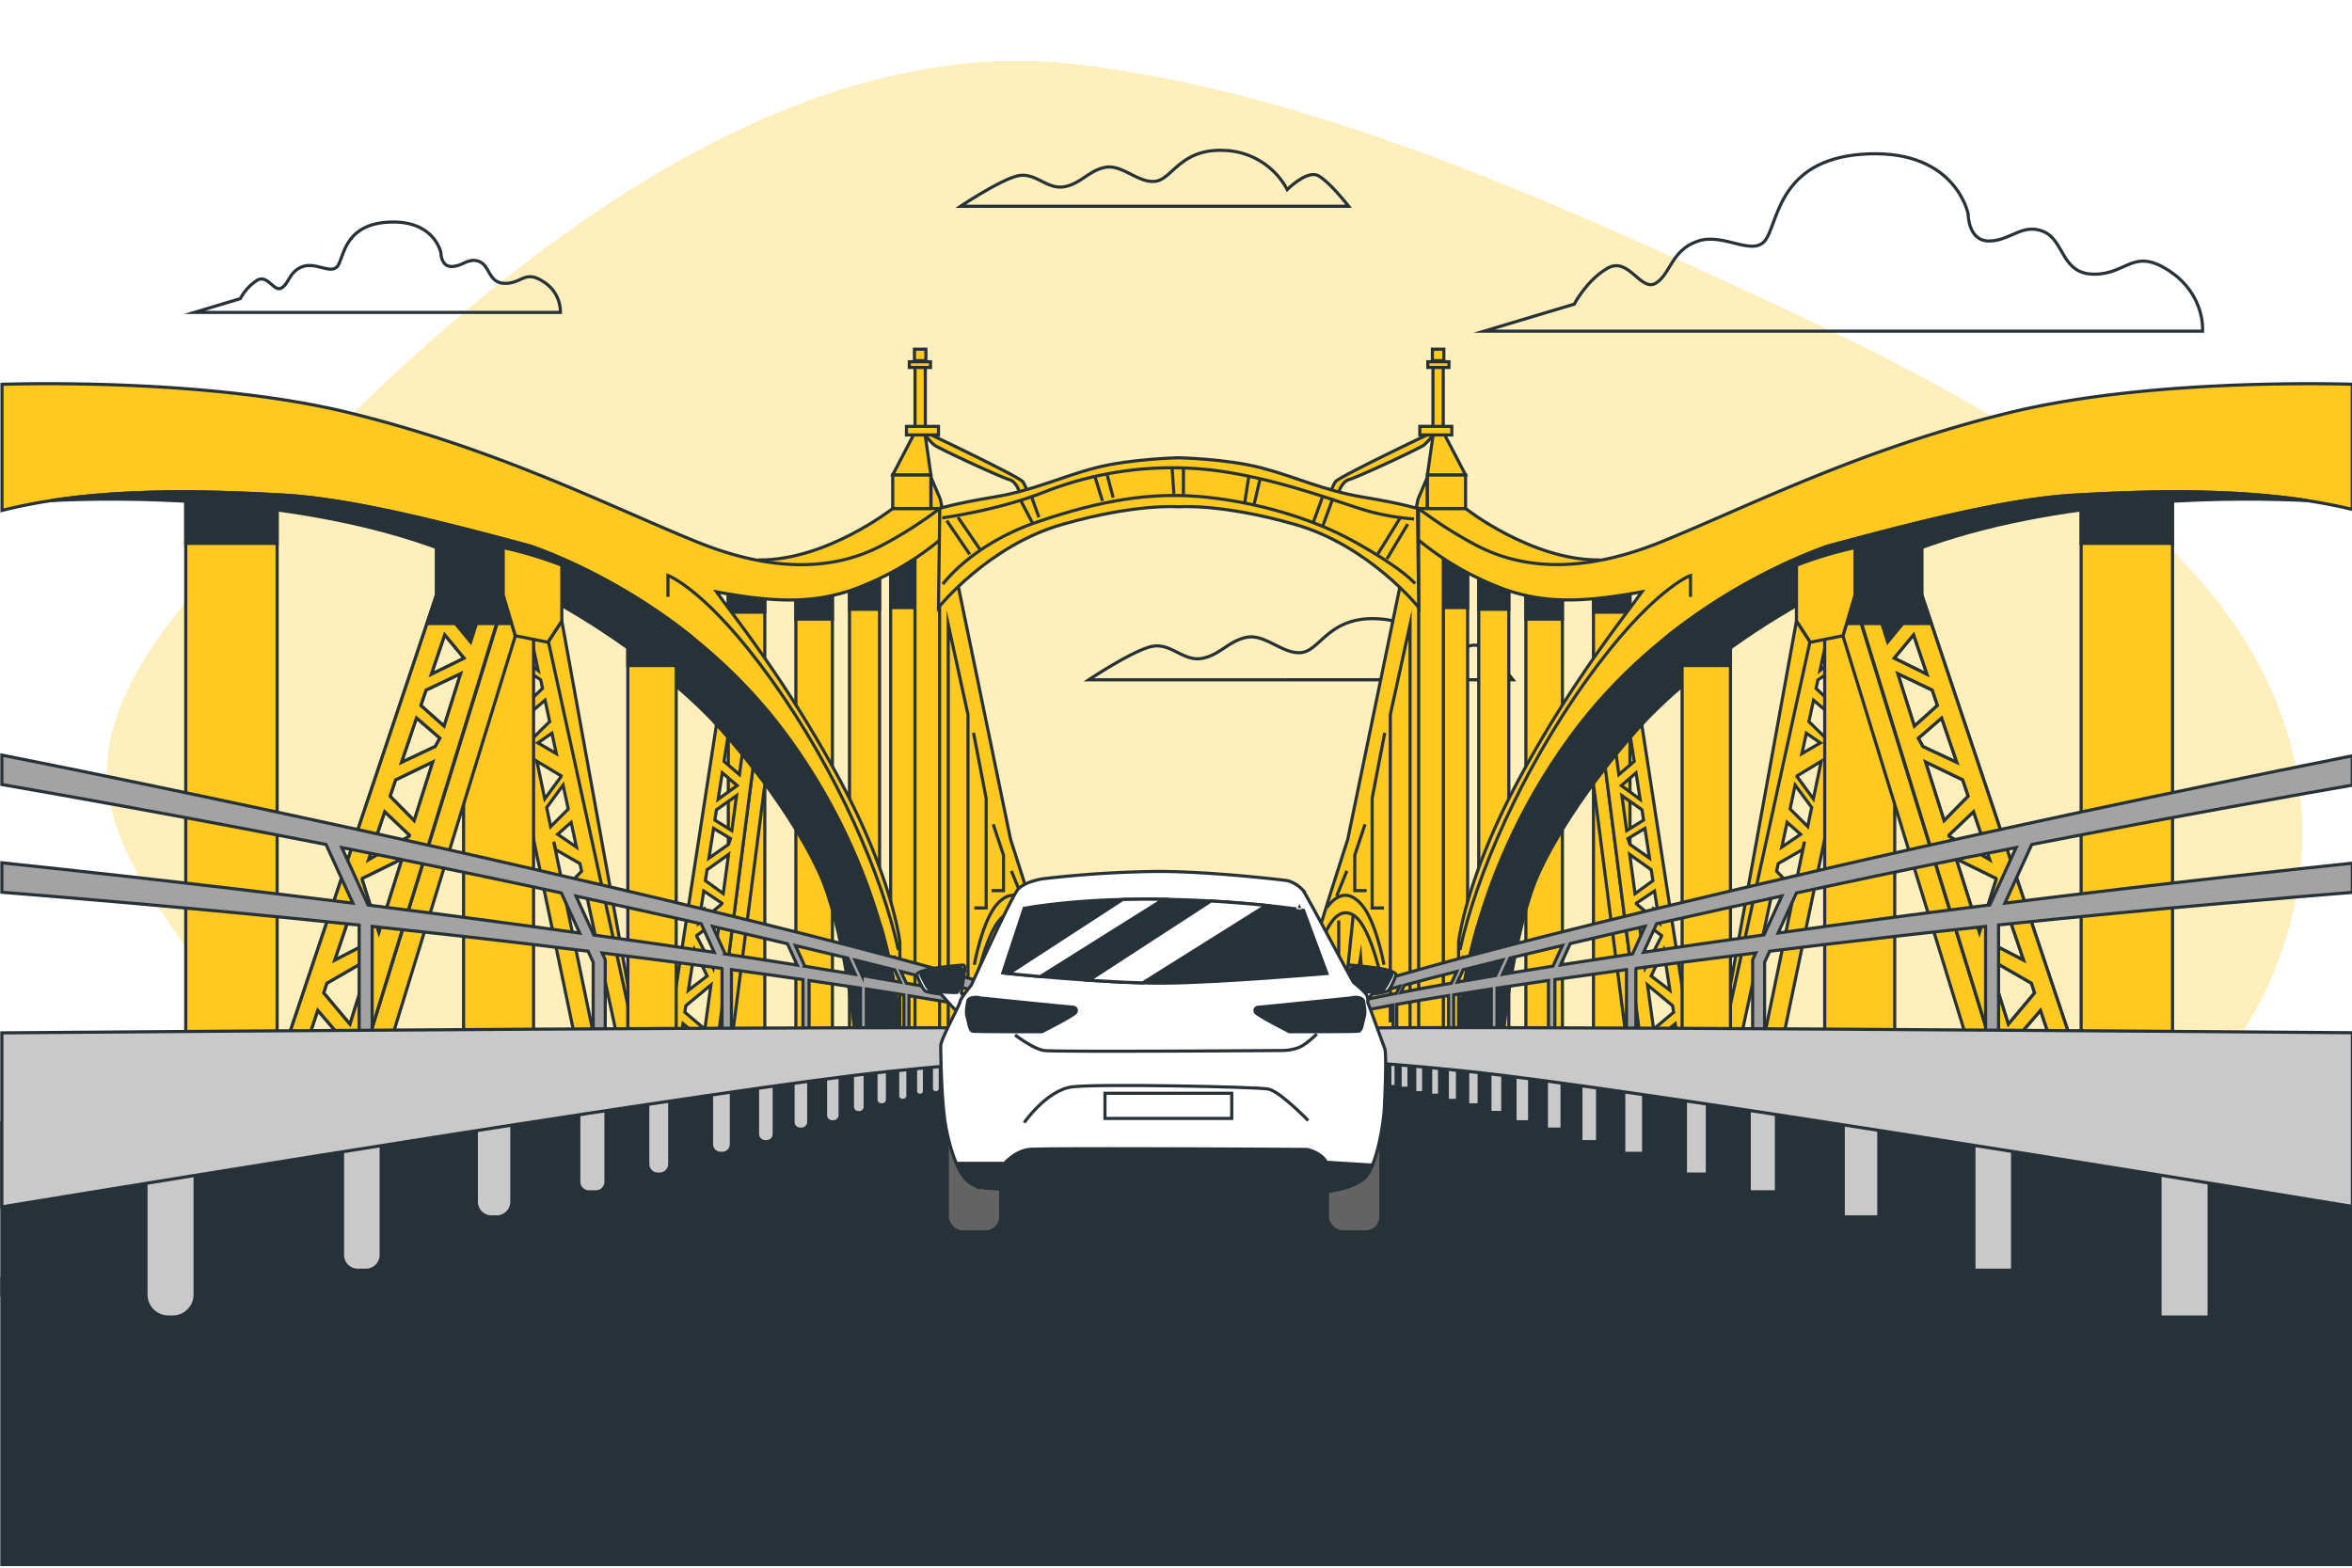 <svg class="animated" id="freepik_stories-bridge-road" xmlns="http://www.w3.org/2000/svg" viewBox="0 0 750 500" version="1.1" xmlns:xlink="http://www.w3.org/1999/xlink" xmlns:svgjs="http://svgjs.com/svgjs"><style>svg#freepik_stories-bridge-road:not(.animated) .animable {opacity: 0;}svg#freepik_stories-bridge-road.animated #freepik--background-simple--inject-3 {animation: 1s 1 forwards cubic-bezier(.36,-0.01,.5,1.38) zoomOut;animation-delay: 0s;}svg#freepik_stories-bridge-road.animated #freepik--Clouds--inject-3 {animation: 1s 1 forwards cubic-bezier(.36,-0.01,.5,1.38) lightSpeedRight;animation-delay: 0s;}svg#freepik_stories-bridge-road.animated #freepik--Bridge--inject-3 {animation: 1s 1 forwards cubic-bezier(.36,-0.01,.5,1.38) zoomIn;animation-delay: 0s;}svg#freepik_stories-bridge-road.animated #freepik--Car--inject-3 {animation: 1s 1 forwards cubic-bezier(.36,-0.01,.5,1.38) fadeIn;animation-delay: 0s;}            @keyframes zoomOut {                0% {                    opacity: 0;                    transform: scale(1.5);                }                100% {                    opacity: 1;                    transform: scale(1);                }            }                    @keyframes lightSpeedRight {              from {                transform: translate3d(50%, 0, 0) skewX(-20deg);                opacity: 0;              }              60% {                transform: skewX(10deg);                opacity: 1;              }              80% {                transform: skewX(-2deg);              }              to {                opacity: 1;                transform: translate3d(0, 0, 0);              }            }                    @keyframes zoomIn {                0% {                    opacity: 0;                    transform: scale(0.5);                }                100% {                    opacity: 1;                    transform: scale(1);                }            }                    @keyframes fadeIn {                0% {                    opacity: 0;                }                100% {                    opacity: 1;                }            }        </style><g id="freepik--background-simple--inject-3" class="animable" style="transform-origin: 384.136px 226.189px;"><path d="M680.43,164.7c-37.32-31.27-82-52.49-126.27-73-49.65-23-101.47-45.92-154.66-60.07a415.13,415.13,0,0,0-54-10.77c-80.14-10.31-156.82,42-212.31,91.77a578.64,578.64,0,0,0-61.5,64.28C58.06,193.65,41.74,211.54,36,233c-6.78,25.17,7.38,46.26,21.49,66.29,11.31,16.06,23,31.2,37.22,45.08A304.8,304.8,0,0,0,212,415.47c82.13,27.08,173.31,16.81,257.66,7q7.14-.82,14.27-1.72c52.08-6.55,103.84-11,153.43-29.27,72-26.54,120.5-104.47,84.47-176.28C712,195.52,697.51,179,680.43,164.7Z" style="fill: #FFC91F; transform-origin: 384.136px 226.189px;" id="el7vreqllfvdn" class="animable"></path><g id="elosqr0rtd37"><path d="M680.43,164.7c-37.32-31.27-82-52.49-126.27-73-49.65-23-101.47-45.92-154.66-60.07a415.13,415.13,0,0,0-54-10.77c-80.14-10.31-156.82,42-212.31,91.77a578.64,578.64,0,0,0-61.5,64.28C58.06,193.65,41.74,211.54,36,233c-6.78,25.17,7.38,46.26,21.49,66.29,11.31,16.06,23,31.2,37.22,45.08A304.8,304.8,0,0,0,212,415.47c82.13,27.08,173.31,16.81,257.66,7q7.14-.82,14.27-1.72c52.08-6.55,103.84-11,153.43-29.27,72-26.54,120.5-104.47,84.47-176.28C712,195.52,697.51,179,680.43,164.7Z" style="fill: rgb(255, 255, 255); opacity: 0.7; transform-origin: 384.136px 226.189px;" class="animable" id="elki49y05uo57"></path></g></g><g id="freepik--Clouds--inject-3" class="animable" style="transform-origin: 382.186px 132.376px;"><path d="M461.06,211a25.76,25.76,0,0,0-21.41-13.62c-15.57-1-18.49,9.73-24.33,10.7s-11.68-5.83-17.52-4.86S389,209,383.2,210s-9.73-4.87-15.57-3.89-20.44,10.7-20.44,10.7H482.47s-6.81-8.76-10.7-10.7S461.06,211,461.06,211Z" style="fill: none; stroke: rgb(38, 50, 56); stroke-miterlimit: 10; transform-origin: 414.83px 207.062px;" id="el5ckt16mt9zf" class="animable"></path><path d="M627.6,68.24S623.77,48.11,596,49.07s-28.76,20.13-32.6,26.84-13.42-1.92-22,1-8.63,10.54-13.42,13.42-8.63-8.63-15.34-4.8S502,97,502,97l-28.75,8.62h229.1s1-11.5-10.54-19.17-13.42,1-24,1-9.42-10.71-16.13-13.58-10.71,3-17.42,3S627.6,68.24,627.6,68.24Z" style="fill: none; stroke: rgb(38, 50, 56); stroke-miterlimit: 10; transform-origin: 587.811px 77.328px;" id="elaxp9nn7cad" class="animable"></path><path d="M140.59,80.6s-2-10.25-16.12-9.77-14.65,10.26-16.6,13.68-6.84-1-11.23.48-4.39,5.38-6.84,6.84S85.41,87.44,82,89.39a15.59,15.59,0,0,0-5.37,5.86L62,99.64h116.7a11.32,11.32,0,0,0-5.37-9.76c-5.86-3.91-6.83.49-12.2.49s-4.8-5.46-8.22-6.92S147.42,85,144,85,140.59,80.6,140.59,80.6Z" style="fill: none; stroke: rgb(38, 50, 56); stroke-miterlimit: 10; transform-origin: 120.35px 85.227px;" id="elb2gyvwhyesd" class="animable"></path><path d="M410.47,60.47A23.57,23.57,0,0,0,390.88,48c-14.24-.89-16.91,8.9-22.25,9.79s-10.69-5.34-16-4.45-8,5.34-13.35,6.23S330.35,55.13,325,56s-18.69,9.79-18.69,9.79H430.06s-6.24-8-9.8-9.79S410.47,60.47,410.47,60.47Z" style="fill: none; stroke: rgb(38, 50, 56); stroke-miterlimit: 10; transform-origin: 368.185px 56.866px;" id="el549brmdcgnm" class="animable"></path></g><g id="freepik--Bridge--inject-3" class="animable" style="transform-origin: 375.36px 305.185px;"><polygon points="0.59 412.75 357.39 338.18 346.41 332.62 310.02 334.72 0.59 358.02 0.59 412.75" style="fill: rgb(38, 50, 56); stroke: rgb(38, 50, 56); stroke-miterlimit: 10; transform-origin: 178.99px 372.685px;" id="el9t6koz8x70i" class="animable"></polygon><polygon points="750.13 343.58 447.68 333.06 410.38 330.96 399.14 336.52 750.13 410.1 750.13 343.58" style="fill: rgb(38, 50, 56); stroke: rgb(38, 50, 56); stroke-miterlimit: 10; transform-origin: 574.635px 370.53px;" id="elko1qdwsz94n" class="animable"></polygon><path d="M750.13,407.3c-39.8-9.89-162-39.9-228.38-52.18C441.65,340.31,402.3,337.7,402.3,337.7H350.37S311,340.31,230.91,355.12C163.37,367.61,38.2,398.43.59,407.79V499H750.13Z" style="fill: rgb(38, 50, 56); stroke: rgb(38, 50, 56); stroke-miterlimit: 10; transform-origin: 375.36px 418.35px;" id="eluf1ya7zltm" class="animable"></path><path d="M295.07,137.81s30.05,14.26,31.1,15.84a10.49,10.49,0,0,1,1.4,3.33l-2.28.7s-.87-4-3.5-4.73-21.92-9.64-23.85-11a18.76,18.76,0,0,1-3.79-4.56Z" style="fill: #FFC91F; stroke: rgb(38, 50, 56); stroke-miterlimit: 10; transform-origin: 310.86px 147.535px;" id="elpxkhtbla2ch" class="animable"></path><path d="M296.84,152.17l3,7.05,22.4,108.47s10.57,32.72,12.33,40,2.7,24.31,2.7,24.31h-40Z" style="fill: #FFC91F; stroke: rgb(38, 50, 56); stroke-miterlimit: 10; transform-origin: 317.055px 242.085px;" id="elrirrd6f6dk8" class="animable"></path><rect x="232.24" y="185.73" width="11.64" height="144.4" style="fill: #FFC91F; stroke: rgb(38, 50, 56); stroke-miterlimit: 10; transform-origin: 238.06px 257.93px;" id="elv4yhv78wr1" class="animable"></rect><rect x="232.24" y="185.73" width="11.64" height="9.52" style="fill: rgb(38, 50, 56); stroke: rgb(38, 50, 56); stroke-miterlimit: 10; transform-origin: 238.06px 190.49px;" id="elre73bo1m4kl" class="animable"></rect><rect x="253.79" y="185.73" width="11.64" height="144.4" style="fill: #FFC91F; stroke: rgb(38, 50, 56); stroke-miterlimit: 10; transform-origin: 259.61px 257.93px;" id="elsnv92rnofc" class="animable"></rect><rect x="253.79" y="185.73" width="11.64" height="11.73" style="fill: rgb(38, 50, 56); stroke: rgb(38, 50, 56); stroke-miterlimit: 10; transform-origin: 259.61px 191.595px;" id="elmlce7yhqfo" class="animable"></rect><rect x="270.88" y="181.34" width="9.59" height="148.78" style="fill: #FFC91F; stroke: rgb(38, 50, 56); stroke-miterlimit: 10; transform-origin: 275.675px 255.73px;" id="elgvp7ia7n1jt" class="animable"></rect><rect x="270.88" y="181.34" width="9.59" height="12.99" style="fill: rgb(38, 50, 56); stroke: rgb(38, 50, 56); stroke-miterlimit: 10; transform-origin: 275.675px 187.835px;" id="elcf9gh6oc2gw" class="animable"></rect><rect x="284.01" y="169.43" width="7.85" height="160.69" style="fill: #FFC91F; stroke: rgb(38, 50, 56); stroke-miterlimit: 10; transform-origin: 287.935px 249.775px;" id="el7eotfz8b37i" class="animable"></rect><rect x="284.01" y="169.43" width="7.85" height="24.35" style="fill: rgb(38, 50, 56); stroke: rgb(38, 50, 56); stroke-miterlimit: 10; transform-origin: 287.935px 181.605px;" id="elfnhd271nrrs" class="animable"></rect><rect x="291.76" y="169.43" width="7.85" height="160.69" style="fill: #FFC91F; stroke: rgb(38, 50, 56); stroke-miterlimit: 10; transform-origin: 295.685px 249.775px;" id="elzfbub56p38" class="animable"></rect><path d="M299.67,162.18h-15S263.8,178.6,242.26,178.6v10.54s23.78-.22,39.49-9.2S299.67,162.18,299.67,162.18Z" style="fill: #FFC91F; stroke: rgb(38, 50, 56); stroke-miterlimit: 10; transform-origin: 270.965px 175.66px;" id="elrxw6eodvy5p" class="animable"></path><rect x="59.23" y="154.61" width="29.14" height="193.96" style="fill: #FFC91F; stroke: rgb(38, 50, 56); stroke-miterlimit: 10; transform-origin: 73.8px 251.59px;" id="el1ch2wbgdjwx" class="animable"></rect><rect x="59.23" y="154.61" width="29.14" height="18.7" style="fill: rgb(38, 50, 56); stroke: rgb(38, 50, 56); stroke-miterlimit: 10; transform-origin: 73.8px 163.96px;" id="elzxdesp2nz7r" class="animable"></rect><polygon points="241.97 230.25 228.51 334.55 232.97 334.75 245.62 236.75 241.97 230.25" style="fill: #FFC91F; stroke: rgb(38, 50, 56); stroke-miterlimit: 10; transform-origin: 237.065px 282.5px;" id="el7xx7wi1fqtk" class="animable"></polygon><path d="M238,230.74l-2.21,16.31-4.91-4.22,2-12.75-4.25,0L212.43,335.2l4.11-.71,1.25-8,6.47,5.36L224,334l4.53.57L242,230.25Zm-10.6,78-5.24-10.17,0-.2,7.35-5.33Zm-1.9,2.55-6,4.56,2-12.85Zm4.68-23-7.37,6.15,1.6-10.26,5.8,3.88Zm-5.25-7.41.54-3.48,6.85-4.88L230.63,285Zm1.12-7.18,1.49-9.51,5.41,3.27-.64,1.85Zm1.9-12.15.52-3.29,6.4-4.51-1.51,11.17Zm7.1-11L229,254.92l1.32-8.45Zm-10.29,77.7-6.39-5.42.33-2.07,8-6.63Z" style="fill: #FFC91F; stroke: rgb(38, 50, 56); stroke-miterlimit: 10; transform-origin: 227.215px 282.64px;" id="elcqxay3cwkr7" class="animable"></path><polygon points="174.7 204.88 200.5 331.17 200.5 315.76 179.15 198.07 174.7 204.88" style="fill: #FFC91F; stroke: rgb(38, 50, 56); stroke-miterlimit: 10; transform-origin: 187.6px 264.62px;" id="elj71b39bm86" class="animable"></polygon><path d="M174,200.64l-11.21-3.47L157,204.71l26.5,127,19.58,2Zm-1,18.92-5.41,5.16-2.67-12.85,7.49,4.95Zm.81,3.76,1.47,6.84-5.45,5.34-1.55-7.45ZM176,233.85l1.4,6.52-5.88-3.44Zm2.93,13.6,0,.21-5.22,7.14-2.5-12Zm.63,2.94,1.65,7.65-5.62,5.62-1.27-6.1Zm2.56,11.9,1.7,7.89-6-4.09ZM177.21,271l7.72,4.44.53,2.44-5.72,5.89-3.18-15.33Zm-8-68.3,2.41,11.17-7.74-6.28-1.4-6.73Zm11.45,85.77,5.7-6.17,10.79,50.08-7.55-.82Z" style="fill: #FFC91F; stroke: rgb(38, 50, 56); stroke-miterlimit: 10; transform-origin: 180.04px 265.44px;" id="elcaac0a4hg59" class="animable"></path><rect x="147.82" y="175.21" width="22.32" height="164.12" style="fill: #FFC91F; stroke: rgb(38, 50, 56); stroke-miterlimit: 10; transform-origin: 158.98px 257.27px;" id="elzd159714c2n" class="animable"></rect><path d="M271.78,188.13a93.7,93.7,0,0,0,27.89-15.88V162.18a133.67,133.67,0,0,1-17.92,11.48c-16.6,9-36.75,8.43-59.69-.9-27.86-11.32-63.4-29.57-111-41.19-42.34-10.33-98.44-9.34-110.42-9v40.23c27-6.81,58.6-6.69,89.89-4.89,21.84,1.25,51.81,9,78.85,16.32,12.34,4.37,53,21.11,81.92,60.77,34.48,47.26,35.64,93.75,35.64,93.75V300.48s-2.24-19.93-18.51-50.53-33.4-52.13-38.44-59.11l-1.49-2.07C247.75,192.35,259.54,192.31,271.78,188.13Z" style="fill: #FFC91F; stroke: rgb(38, 50, 56); stroke-miterlimit: 10; transform-origin: 150.155px 225.564px;" id="el3q5z21pfos" class="animable"></path><path d="M213,190.36v-6.82S225.4,188,246.15,217s35.28,62.55,40.32,86" style="fill: #FFC91F; stroke: rgb(38, 50, 56); stroke-miterlimit: 10; transform-origin: 249.735px 243.27px;" id="elbo9l96ny21" class="animable"></path><path d="M286.89,328.76s-1.16-46.49-35.64-93.75c-28.93-39.66-69.58-56.4-81.92-60.77-27-7.31-57-15.07-78.85-16.32-25.37-1.46-51-1.82-74.12,1.73,19.38-1,74.81-1.84,120.4,14.11,60.18,21.05,91.9,57.51,91.9,57.51S249.71,253.8,261,277.81c8.14,17.35,11.56,51.29,11.56,51.29h14.36v-.34Z" style="fill: rgb(38, 50, 56); stroke: rgb(38, 50, 56); stroke-miterlimit: 10; transform-origin: 151.64px 242.985px;" id="el3dod4ea04tv" class="animable"></path><path d="M139.13,174.65v15.12l3.85,13,10.38,2.07,4.45-6.81V180.28A129.38,129.38,0,0,0,139.13,174.65Z" style="fill: rgb(38, 50, 56); stroke: rgb(38, 50, 56); stroke-miterlimit: 10; transform-origin: 148.47px 189.745px;" id="elop3isqdsu7a" class="animable"></path><polygon points="160.89 191.17 115.71 337.4 122.53 338.88 164.33 202.81 160.89 191.17" style="fill: #FFC91F; stroke: rgb(38, 50, 56); stroke-miterlimit: 10; transform-origin: 140.02px 265.025px;" id="elq62wod2uufh" class="animable"></polygon><rect x="200.2" y="201.03" width="15.42" height="132.22" style="fill: #FFC91F; stroke: rgb(38, 50, 56); stroke-miterlimit: 10; transform-origin: 207.91px 267.14px;" id="elvgqjwuwbtvo" class="animable"></rect><rect x="200.2" y="201.03" width="15.42" height="11.24" style="fill: rgb(38, 50, 56); stroke: rgb(38, 50, 56); stroke-miterlimit: 10; transform-origin: 207.91px 206.65px;" id="el7omttul4drn" class="animable"></rect><path d="M157.81,180.28l-7.73,24.49L143.66,197l6.44-19.07-6.52-1.19L90.81,334.14h6.52l4-11.91,8.53,9.95-1,3.14,6.82,2.08L164,180.58Zm-37,117.15-5.37-17,.1-.3,12.7-6.24Zm-3.61,3.42-10.49,5.41L113.24,287Zm13.3-34.13-13,7.51,5.18-15.36,7.9,7.5Zm-6.12-12.78,1.76-5.21L138,243l-5.92,18.76Zm3.63-10.76,4.8-14.21,7.47,6.45-1.49,2.67ZM134.19,225l1.66-4.91,11.05-5.25-5.29,16.78ZM148,209.92l-10.47,5.15,4.27-12.64Zm-36.4,116.77-8.39-10,1-3.1,14-8.08Z" style="fill: #FFC91F; stroke: rgb(38, 50, 56); stroke-miterlimit: 10; transform-origin: 127.405px 257.07px;" id="eluwdx8w724og" class="animable"></path><path d="M157.81,180.28l-7.73,24.49L143.66,197l6.44-19.07-6.52-1.19L90.81,334.14h6.52l4-11.91,8.53,9.95-1,3.14,6.82,2.08L164,180.58Zm-37,117.15-5.37-17,.1-.3,12.7-6.24Zm-3.61,3.42-10.49,5.41L113.24,287Zm13.3-34.13-13,7.51,5.18-15.36,7.9,7.5Zm-6.12-12.78,1.76-5.21L138,243l-5.92,18.76Zm3.63-10.76,4.8-14.21,7.47,6.45-1.49,2.67ZM134.19,225l1.66-4.91,11.05-5.25-5.29,16.78ZM148,209.92l-10.47,5.15,4.27-12.64Zm-36.4,116.77-8.39-10,1-3.1,14-8.08Z" style="fill: #FFC91F; stroke: rgb(38, 50, 56); stroke-miterlimit: 10; transform-origin: 127.405px 257.07px;" id="elkwp9qo7glhl" class="animable"></path><polygon points="145.23 198.88 143.66 196.98 150.1 177.91 143.58 176.72 136.15 198.88 145.23 198.88" style="fill: rgb(38, 50, 56); stroke: rgb(38, 50, 56); stroke-miterlimit: 10; transform-origin: 143.125px 187.8px;" id="elntpoiv5pfcq" class="animable"></polygon><polygon points="157.81 180.28 151.94 198.88 158.39 198.88 164.03 180.57 157.81 180.28" style="fill: rgb(38, 50, 56); stroke: rgb(38, 50, 56); stroke-miterlimit: 10; transform-origin: 157.985px 189.58px;" id="elckfgt2ywr3v" class="animable"></polygon><polygon points="163.17 198.88 160.89 191.17 158.51 198.88 163.17 198.88" style="fill: rgb(38, 50, 56); stroke: rgb(38, 50, 56); stroke-miterlimit: 10; transform-origin: 160.84px 195.025px;" id="eldza46b4fa4q" class="animable"></polygon><polyline points="308.67 326.08 308.67 227.93 302.38 199.23 302.38 328.6" style="fill: #FFC91F; stroke: rgb(38, 50, 56); stroke-miterlimit: 10; transform-origin: 305.525px 263.915px;" id="elize8hhv6gdc" class="animable"></polyline><polyline points="310.43 233.71 314.46 254.6 314.46 289.59 310.68 289.59" style="fill: #FFC91F; stroke: rgb(38, 50, 56); stroke-miterlimit: 10; transform-origin: 312.445px 261.65px;" id="el01kbv7bjrn7k" class="animable"></polyline><polyline points="316.72 262.91 319.99 272.73 319.99 284.05 316.22 284.05" style="fill: #FFC91F; stroke: rgb(38, 50, 56); stroke-miterlimit: 10; transform-origin: 318.105px 273.48px;" id="elkwrwd750g" class="animable"></polyline><line x1="322.51" y1="277.76" x2="325.78" y2="285.81" style="fill: #FFC91F; stroke: rgb(38, 50, 56); stroke-miterlimit: 10; transform-origin: 324.145px 281.785px;" id="ell6o40n6ypeh" class="animable"></line><path d="M310.68,307.71s2.52-14.1,7.3-19.38,8.56-2,11.07,1.26" style="fill: #FFC91F; stroke: rgb(38, 50, 56); stroke-miterlimit: 10; transform-origin: 319.865px 296.629px;" id="elkueb70c275g" class="animable"></path><path d="M310.68,316s3.78-20.63,9.82-24.16,10.32,6.8,12.08,16.87" style="fill: #FFC91F; stroke: rgb(38, 50, 56); stroke-miterlimit: 10; transform-origin: 321.63px 303.567px;" id="elxdvczvn2r4o" class="animable"></path><line x1="320.5" y1="291.85" x2="322.91" y2="315.58" style="fill: #FFC91F; stroke: rgb(38, 50, 56); stroke-miterlimit: 10; transform-origin: 321.705px 303.715px;" id="el7bokoxtrm2s" class="animable"></line><line x1="325.11" y1="293.56" x2="325.11" y2="326.22" style="fill: #FFC91F; stroke: rgb(38, 50, 56); stroke-miterlimit: 10; transform-origin: 325.11px 309.89px;" id="elauyf6r2pyms" class="animable"></line><polyline points="316.67 326.95 318.14 305.31 321.07 322.92" style="fill: #FFC91F; stroke: rgb(38, 50, 56); stroke-miterlimit: 10; transform-origin: 318.87px 316.13px;" id="elak5tqdfmqx7" class="animable"></polyline><path d="M327.31,320l.74-14.68s4.64,10.3,3.3,20.92" style="fill: #FFC91F; stroke: rgb(38, 50, 56); stroke-miterlimit: 10; transform-origin: 329.451px 315.78px;" id="elbmmdzn4d32h" class="animable"></path><rect x="284.67" y="151.44" width="12.17" height="10.74" style="fill: #FFC91F; stroke: rgb(38, 50, 56); stroke-miterlimit: 10; transform-origin: 290.755px 156.81px;" id="el6ue20ojz2k6" class="animable"></rect><polygon points="284.67 151.44 291.78 137.81 294.88 137.81 296.84 151.44 284.67 151.44" style="fill: #FFC91F; stroke: rgb(38, 50, 56); stroke-miterlimit: 10; transform-origin: 290.755px 144.625px;" id="elocp5uviv1lq" class="animable"></polygon><rect x="291.78" y="117.02" width="3.28" height="20.79" style="fill: #FFC91F; stroke: rgb(38, 50, 56); stroke-miterlimit: 10; transform-origin: 293.42px 127.415px;" id="elx8y9ph2tkh" class="animable"></rect><rect x="289.96" y="115.38" width="6.75" height="1.82" style="fill: #FFC91F; stroke: rgb(38, 50, 56); stroke-miterlimit: 10; transform-origin: 293.335px 116.29px;" id="el77fgayoqe1k" class="animable"></rect><rect x="291.6" y="111.37" width="3.65" height="3.65" style="fill: #FFC91F; stroke: rgb(38, 50, 56); stroke-miterlimit: 10; transform-origin: 293.425px 113.195px;" id="elue63l1axnje" class="animable"></rect><rect x="289.05" y="135.99" width="10.21" height="2.73" style="fill: #FFC91F; stroke: rgb(38, 50, 56); stroke-miterlimit: 10; transform-origin: 294.155px 137.355px;" id="elr5gcel2ae6" class="animable"></rect><path d="M160.47,174.65v15.12l3.86,13,10.37,2.07,4.45-6.81V180.28A128.87,128.87,0,0,0,160.47,174.65Z" style="fill: #FFC91F; stroke: rgb(38, 50, 56); stroke-miterlimit: 10; transform-origin: 169.81px 189.745px;" id="elixeajil0ne" class="animable"></path><path d="M456.94,137.81s-30.05,14.26-31.1,15.84a10.38,10.38,0,0,0-1.41,3.33l2.28.7s.88-4,3.51-4.73,21.91-9.64,23.84-11a18.5,18.5,0,0,0,3.79-4.56Z" style="fill: #FFC91F; stroke: rgb(38, 50, 56); stroke-miterlimit: 10; transform-origin: 441.14px 147.535px;" id="ellhuwjmrsoeg" class="animable"></path><path d="M455.17,152.17l-3,7.05-22.4,108.47s-10.58,32.72-12.34,40-2.7,24.31-2.7,24.31h40Z" style="fill: #FFC91F; stroke: rgb(38, 50, 56); stroke-miterlimit: 10; transform-origin: 434.95px 242.085px;" id="elanm9eutqttb" class="animable"></path><g id="elpf5ueebfgcp"><rect x="508.12" y="185.73" width="11.64" height="144.4" style="fill: #FFC91F; stroke: rgb(38, 50, 56); stroke-miterlimit: 10; transform-origin: 513.94px 257.93px; transform: rotate(180deg);" class="animable" id="eliio60u4psnd"></rect></g><g id="elrtv0amjwb4c"><rect x="508.12" y="185.73" width="11.64" height="9.52" style="fill: rgb(38, 50, 56); stroke: rgb(38, 50, 56); stroke-miterlimit: 10; transform-origin: 513.94px 190.49px; transform: rotate(180deg);" class="animable" id="elf3kj8w0wvkk"></rect></g><g id="elpvwbc6m9qh"><rect x="486.57" y="185.73" width="11.64" height="144.4" style="fill: #FFC91F; stroke: rgb(38, 50, 56); stroke-miterlimit: 10; transform-origin: 492.39px 257.93px; transform: rotate(180deg);" class="animable" id="el9fkowezaczh"></rect></g><g id="elb96qic8mde"><rect x="486.57" y="185.73" width="11.64" height="11.73" style="fill: rgb(38, 50, 56); stroke: rgb(38, 50, 56); stroke-miterlimit: 10; transform-origin: 492.39px 191.595px; transform: rotate(180deg);" class="animable" id="eltfazm0fw03m"></rect></g><g id="elgro64ltgvv"><rect x="471.54" y="181.34" width="9.59" height="148.78" style="fill: #FFC91F; stroke: rgb(38, 50, 56); stroke-miterlimit: 10; transform-origin: 476.335px 255.73px; transform: rotate(180deg);" class="animable" id="el3xu2lpjbyiz"></rect></g><g id="elq4oxym9nei"><rect x="471.54" y="181.34" width="9.59" height="12.99" style="fill: rgb(38, 50, 56); stroke: rgb(38, 50, 56); stroke-miterlimit: 10; transform-origin: 476.335px 187.835px; transform: rotate(180deg);" class="animable" id="eloukg2kuns9i"></rect></g><g id="elhdjxxjkzahm"><rect x="460.14" y="169.43" width="7.85" height="160.69" style="fill: #FFC91F; stroke: rgb(38, 50, 56); stroke-miterlimit: 10; transform-origin: 464.065px 249.775px; transform: rotate(180deg);" class="animable" id="el8i5kmm9gjel"></rect></g><g id="eljami0fmdoc"><rect x="460.14" y="169.43" width="7.85" height="24.35" style="fill: rgb(38, 50, 56); stroke: rgb(38, 50, 56); stroke-miterlimit: 10; transform-origin: 464.065px 181.605px; transform: rotate(180deg);" class="animable" id="elml6ga5bdgeb"></rect></g><g id="eldtgd98ucxgq"><rect x="452.39" y="169.43" width="7.85" height="160.69" style="fill: #FFC91F; stroke: rgb(38, 50, 56); stroke-miterlimit: 10; transform-origin: 456.315px 249.775px; transform: rotate(180deg);" class="animable" id="elqgebkm7r2k"></rect></g><path d="M452.33,162.18h15s20.87,16.42,42.42,16.42v10.54s-23.79-.22-39.5-9.2S452.33,162.18,452.33,162.18Z" style="fill: #FFC91F; stroke: rgb(38, 50, 56); stroke-miterlimit: 10; transform-origin: 481.04px 175.66px;" id="elij09gr29ifn" class="animable"></path><g id="elhhlz1jbnwmj"><rect x="663.63" y="154.61" width="29.14" height="193.96" style="fill: #FFC91F; stroke: rgb(38, 50, 56); stroke-miterlimit: 10; transform-origin: 678.2px 251.59px; transform: rotate(180deg);" class="animable" id="elq2pfnw1rfg"></rect></g><g id="elx1ej026qx3q"><rect x="663.63" y="154.61" width="29.14" height="18.7" style="fill: rgb(38, 50, 56); stroke: rgb(38, 50, 56); stroke-miterlimit: 10; transform-origin: 678.2px 163.96px; transform: rotate(180deg);" class="animable" id="el2wk7uro5ws4"></rect></g><polygon points="510.04 230.25 523.5 334.55 519.03 334.75 506.39 236.75 510.04 230.25" style="fill: #FFC91F; stroke: rgb(38, 50, 56); stroke-miterlimit: 10; transform-origin: 514.945px 282.5px;" id="elga91x3uw0ks" class="animable"></polygon><path d="M514,230.74l2.22,16.31,4.9-4.22-2-12.75,4.25,0,16.2,105.16-4.12-.71-1.25-8-6.47,5.36L528,334l-4.53.57L510,230.25Zm10.6,78,5.24-10.17,0-.2-7.34-5.33Zm1.9,2.55,6,4.56-2-12.85Zm-4.68-23,7.38,6.15-1.61-10.26-5.8,3.88Zm5.26-7.41-.55-3.48-6.85-4.88,1.7,12.5ZM526,273.71l-1.48-9.51-5.42,3.27.65,1.85Zm-1.9-12.15-.51-3.29-6.41-4.51,1.52,11.17Zm-7.09-11,6,4.39-1.32-8.45Zm10.29,77.7,6.38-5.42-.32-2.07-8-6.63Z" style="fill: #FFC91F; stroke: rgb(38, 50, 56); stroke-miterlimit: 10; transform-origin: 524.785px 282.66px;" id="elqfzssb3wymq" class="animable"></path><polygon points="577.3 204.88 551.51 331.17 551.51 315.76 572.85 198.07 577.3 204.88" style="fill: #FFC91F; stroke: rgb(38, 50, 56); stroke-miterlimit: 10; transform-origin: 564.405px 264.62px;" id="eljrx7afevj7" class="animable"></polygon><path d="M578.05,200.64l11.22-3.47,5.71,7.54-26.51,127-19.58,2Zm1.05,18.92,5.42,5.16,2.66-12.85-7.48,4.95Zm-.81,3.76-1.47,6.84,5.46,5.34,1.55-7.45ZM576,233.85l-1.41,6.52,5.88-3.44Zm-2.93,13.6-.05.21,5.22,7.14,2.5-12Zm-.64,2.94L570.82,258l5.62,5.62,1.26-6.1Zm-2.56,11.9-1.7,7.89,6-4.09Zm4.89,8.69-7.72,4.44-.52,2.44,5.72,5.89,3.18-15.33Zm8-68.3-2.4,11.17,7.74-6.28,1.39-6.73Zm-11.45,85.77-5.69-6.17-10.79,50.08,7.54-.82Z" style="fill: #FFC91F; stroke: rgb(38, 50, 56); stroke-miterlimit: 10; transform-origin: 571.935px 265.44px;" id="el0zzsno1txvd" class="animable"></path><g id="elbzikj6hxh55"><rect x="581.86" y="175.21" width="22.32" height="164.12" style="fill: #FFC91F; stroke: rgb(38, 50, 56); stroke-miterlimit: 10; transform-origin: 593.02px 257.27px; transform: rotate(180deg);" class="animable" id="elc2okdqbhmkc"></rect></g><path d="M750.09,122.55c-14.3-.37-68.13-1-109.09,9-47.65,11.62-83.2,29.87-111.06,41.19-22.94,9.33-43.08,9.88-59.69.9a134.5,134.5,0,0,1-17.92-11.48v10.07a93.7,93.7,0,0,0,27.89,15.88c12.24,4.18,24,4.22,43.34.64l-1.5,2.07c-5,7-22.17,28.5-38.44,59.11s-18.51,50.53-18.51,50.53v28.28s1.17-46.49,35.65-93.75c28.93-39.66,69.58-56.4,81.92-60.77,27-7.31,57-15.07,78.85-16.32,30.78-1.77,61.86-1.9,88.56,4.58Z" style="fill: #FFC91F; stroke: rgb(38, 50, 56); stroke-miterlimit: 10; transform-origin: 601.21px 225.562px;" id="ele62j0z0x1e" class="animable"></path><path d="M539.06,190.36v-6.82S526.61,188,505.85,217s-35.27,62.55-40.31,86" style="fill: #FFC91F; stroke: rgb(38, 50, 56); stroke-miterlimit: 10; transform-origin: 502.3px 243.27px;" id="elpfp4t0k2wu" class="animable"></path><path d="M465.11,328.76s1.17-46.49,35.65-93.75c28.93-39.66,69.58-56.4,81.92-60.77,27-7.31,57-15.07,78.85-16.32,25.37-1.46,51-1.82,74.12,1.73-19.39-1-74.82-1.84-120.4,14.11-60.18,21.05-91.9,57.51-91.9,57.51S502.3,253.8,491,277.81c-8.13,17.35-11.56,51.29-11.56,51.29H465.11v-.34Z" style="fill: rgb(38, 50, 56); stroke: rgb(38, 50, 56); stroke-miterlimit: 10; transform-origin: 600.38px 242.985px;" id="eljtnyuw2n2z" class="animable"></path><path d="M612.87,174.65v15.12l-3.85,13-10.38,2.07-4.44-6.81V180.28A129,129,0,0,1,612.87,174.65Z" style="fill: rgb(38, 50, 56); stroke: rgb(38, 50, 56); stroke-miterlimit: 10; transform-origin: 603.535px 189.745px;" id="elrbe0n64spo" class="animable"></path><polygon points="591.11 191.17 636.29 337.4 629.48 338.88 587.67 202.81 591.11 191.17" style="fill: #FFC91F; stroke: rgb(38, 50, 56); stroke-miterlimit: 10; transform-origin: 611.98px 265.025px;" id="elmlyyzojfevc" class="animable"></polygon><rect x="536.39" y="201.03" width="15.42" height="132.22" style="fill: #FFC91F; stroke: rgb(38, 50, 56); stroke-miterlimit: 10; transform-origin: 544.1px 267.14px;" id="elala9yuyw4xp" class="animable"></rect><rect x="536.39" y="201.03" width="15.42" height="11.24" style="fill: rgb(38, 50, 56); stroke: rgb(38, 50, 56); stroke-miterlimit: 10; transform-origin: 544.1px 206.65px;" id="ele8wunevqlx" class="animable"></rect><path d="M594.2,180.28l7.73,24.49,6.42-7.79-6.44-19.07,6.52-1.19L661.2,334.14h-6.53l-4-11.91-8.53,9.95,1,3.14-6.82,2.08L588,180.58Zm37,117.15,5.36-17-.1-.3-12.7-6.24Zm3.6,3.42,10.5,5.41L638.76,287Zm-13.29-34.13,13,7.51-5.19-15.36-7.89,7.5Zm6.11-12.78-1.75-5.21L614,243l5.92,18.76ZM624,243.18,619.15,229l-7.46,6.45,1.48,2.67ZM617.81,225l-1.66-4.91-11-5.25,5.3,16.78ZM604,209.92l10.48,5.15-4.27-12.64Zm36.41,116.77,8.38-10-1-3.1-14-8.08Z" style="fill: #FFC91F; stroke: rgb(38, 50, 56); stroke-miterlimit: 10; transform-origin: 624.6px 257.06px;" id="elbtei49y838w" class="animable"></path><path d="M594.2,180.28l7.73,24.49,6.42-7.79-6.44-19.07,6.52-1.19L661.2,334.14h-6.53l-4-11.91-8.53,9.95,1,3.14-6.82,2.08L588,180.58Zm37,117.15,5.36-17-.1-.3-12.7-6.24Zm3.6,3.42,10.5,5.41L638.76,287Zm-13.29-34.13,13,7.51-5.19-15.36-7.89,7.5Zm6.11-12.78-1.75-5.21L614,243l5.92,18.76ZM624,243.18,619.15,229l-7.46,6.45,1.48,2.67ZM617.81,225l-1.66-4.91-11-5.25,5.3,16.78ZM604,209.92l10.48,5.15-4.27-12.64Zm36.41,116.77,8.38-10-1-3.1-14-8.08Z" style="fill: #FFC91F; stroke: rgb(38, 50, 56); stroke-miterlimit: 10; transform-origin: 624.6px 257.06px;" id="el57x8ib410n3" class="animable"></path><polygon points="606.78 198.88 608.35 196.98 601.9 177.91 608.43 176.72 615.86 198.88 606.78 198.88" style="fill: rgb(38, 50, 56); stroke: rgb(38, 50, 56); stroke-miterlimit: 10; transform-origin: 608.88px 187.8px;" id="elqh4i64z92am" class="animable"></polygon><polygon points="594.2 180.28 600.07 198.88 593.61 198.88 587.97 180.57 594.2 180.28" style="fill: rgb(38, 50, 56); stroke: rgb(38, 50, 56); stroke-miterlimit: 10; transform-origin: 594.02px 189.58px;" id="eltr5sekd9s9g" class="animable"></polygon><polygon points="588.84 198.88 591.11 191.17 593.5 198.88 588.84 198.88" style="fill: rgb(38, 50, 56); stroke: rgb(38, 50, 56); stroke-miterlimit: 10; transform-origin: 591.17px 195.025px;" id="eluq1r31qtty" class="animable"></polygon><polyline points="443.34 326.08 443.34 227.93 449.63 199.23 449.63 328.6" style="fill: #FFC91F; stroke: rgb(38, 50, 56); stroke-miterlimit: 10; transform-origin: 446.485px 263.915px;" id="elnv0jrsrhspg" class="animable"></polyline><polyline points="441.57 233.71 437.55 254.6 437.55 289.59 441.32 289.59" style="fill: #FFC91F; stroke: rgb(38, 50, 56); stroke-miterlimit: 10; transform-origin: 439.56px 261.65px;" id="elinixdqj4naf" class="animable"></polyline><polyline points="435.28 262.91 432.01 272.73 432.01 284.05 435.79 284.05" style="fill: #FFC91F; stroke: rgb(38, 50, 56); stroke-miterlimit: 10; transform-origin: 433.9px 273.48px;" id="el298mlj0165x" class="animable"></polyline><line x1="429.49" y1="277.76" x2="426.22" y2="285.81" style="fill: #FFC91F; stroke: rgb(38, 50, 56); stroke-miterlimit: 10; transform-origin: 427.855px 281.785px;" id="el5s6hng0q4ar" class="animable"></line><path d="M441.32,307.71s-2.51-14.1-7.3-19.38-8.55-2-11.07,1.26" style="fill: #FFC91F; stroke: rgb(38, 50, 56); stroke-miterlimit: 10; transform-origin: 432.135px 296.629px;" id="el4ej25nbg29k" class="animable"></path><path d="M441.32,316s-3.77-20.63-9.81-24.16-10.32,6.8-12.08,16.87" style="fill: #FFC91F; stroke: rgb(38, 50, 56); stroke-miterlimit: 10; transform-origin: 430.375px 303.567px;" id="elhhvcralx1tj" class="animable"></path><line x1="431.51" y1="291.85" x2="429.09" y2="315.58" style="fill: #FFC91F; stroke: rgb(38, 50, 56); stroke-miterlimit: 10; transform-origin: 430.3px 303.715px;" id="el53g4t1p5hij" class="animable"></line><line x1="426.89" y1="293.56" x2="426.89" y2="326.22" style="fill: #FFC91F; stroke: rgb(38, 50, 56); stroke-miterlimit: 10; transform-origin: 426.89px 309.89px;" id="elkgsfcdub7tb" class="animable"></line><polyline points="435.33 326.95 433.86 305.31 430.93 322.92" style="fill: #FFC91F; stroke: rgb(38, 50, 56); stroke-miterlimit: 10; transform-origin: 433.13px 316.13px;" id="elex2ef4r9bho" class="animable"></polyline><path d="M424.69,320,424,305.3s-4.64,10.3-3.31,20.92" style="fill: #FFC91F; stroke: rgb(38, 50, 56); stroke-miterlimit: 10; transform-origin: 422.57px 315.76px;" id="elkucehjap549" class="animable"></path><g id="elb93nvup58d6"><rect x="455.17" y="151.44" width="12.17" height="10.74" style="fill: #FFC91F; stroke: rgb(38, 50, 56); stroke-miterlimit: 10; transform-origin: 461.255px 156.81px; transform: rotate(180deg);" class="animable" id="elw4hzf0ngr0e"></rect></g><polygon points="467.33 151.44 460.22 137.81 457.12 137.81 455.17 151.44 467.33 151.44" style="fill: #FFC91F; stroke: rgb(38, 50, 56); stroke-miterlimit: 10; transform-origin: 461.25px 144.625px;" id="elihzqctqzd" class="animable"></polygon><g id="elprjxpknawce"><rect x="456.94" y="117.02" width="3.28" height="20.79" style="fill: #FFC91F; stroke: rgb(38, 50, 56); stroke-miterlimit: 10; transform-origin: 458.58px 127.415px; transform: rotate(180deg);" class="animable" id="el3mlcmfmhauh"></rect></g><g id="elv9va3j03bxd"><rect x="455.3" y="115.38" width="6.75" height="1.82" style="fill: #FFC91F; stroke: rgb(38, 50, 56); stroke-miterlimit: 10; transform-origin: 458.675px 116.29px; transform: rotate(180deg);" class="animable" id="el4ry2wt9iftp"></rect></g><g id="elq4a171324ei"><rect x="456.76" y="111.37" width="3.65" height="3.65" style="fill: #FFC91F; stroke: rgb(38, 50, 56); stroke-miterlimit: 10; transform-origin: 458.585px 113.195px; transform: rotate(180deg);" class="animable" id="el2w5shmskoa8"></rect></g><g id="elccqfinhhucb"><rect x="452.74" y="135.99" width="10.21" height="2.73" style="fill: #FFC91F; stroke: rgb(38, 50, 56); stroke-miterlimit: 10; transform-origin: 457.845px 137.355px; transform: rotate(180deg);" class="animable" id="ell113hy9ssxh"></rect></g><path d="M591.53,174.65v15.12l-3.85,13-10.38,2.07-4.45-6.81V180.28A129.38,129.38,0,0,1,591.53,174.65Z" style="fill: #FFC91F; stroke: rgb(38, 50, 56); stroke-miterlimit: 10; transform-origin: 582.19px 189.745px;" id="elnt31ohzr3xi" class="animable"></path><path d="M452,162.18s-4.53-1.5-17.38-3.64S413.05,152,402,149.16,375.84,146,375.84,146s-15.16.33-26.19,3.13-19.76,7.24-32.6,9.38-17.38,3.64-17.38,3.64l-.41,31.6s15.81-19.76,39.52-26.51,37.06-5.6,37.06-5.6,13.33-1.15,37.05,5.6,39.52,26.51,39.52,26.51Z" style="fill: #FFC91F; stroke: rgb(38, 50, 56); stroke-miterlimit: 10; transform-origin: 375.835px 169.875px;" id="elp1sr8tbnoo" class="animable"></path><path d="M300.46,165.17s17.39-2.34,32.09-8.07a111.48,111.48,0,0,1,54-7.17c20.61,2.51,41.05,10.57,49.12,12.9a74.26,74.26,0,0,0,15.24,2.69" style="fill: none; stroke: rgb(38, 50, 56); stroke-miterlimit: 10; transform-origin: 375.685px 157.358px;" id="elts8ho9ydgqj" class="animable"></path><path d="M300.64,186.32s9-12.55,29.76-19.72,36.57-9.5,51.81-8.25,34.6,5.92,50.19,14.7,18.83,13.09,18.83,13.09" style="fill: none; stroke: rgb(38, 50, 56); stroke-miterlimit: 10; transform-origin: 375.935px 172.175px;" id="el1gq3r4xdcmgj" class="animable"></path><line x1="301.89" y1="166.06" x2="309.24" y2="176.82" style="fill: none; stroke: rgb(38, 50, 56); stroke-miterlimit: 10; transform-origin: 305.565px 171.44px;" id="elaomd4jh8hkb" class="animable"></line><line x1="305.48" y1="164.99" x2="312.47" y2="175.2" style="fill: none; stroke: rgb(38, 50, 56); stroke-miterlimit: 10; transform-origin: 308.975px 170.095px;" id="elt6tbbdkgz2f" class="animable"></line><line x1="325.38" y1="159.43" x2="329.14" y2="166.6" style="fill: none; stroke: rgb(38, 50, 56); stroke-miterlimit: 10; transform-origin: 327.26px 163.015px;" id="elnej76j5yy6" class="animable"></line><line x1="328.96" y1="158.53" x2="331.29" y2="164.99" style="fill: none; stroke: rgb(38, 50, 56); stroke-miterlimit: 10; transform-origin: 330.125px 161.76px;" id="el837pxtcthtg" class="animable"></line><line x1="349.22" y1="152.26" x2="351.55" y2="159.79" style="fill: none; stroke: rgb(38, 50, 56); stroke-miterlimit: 10; transform-origin: 350.385px 156.025px;" id="elydujhcoyg6" class="animable"></line><line x1="352.98" y1="151.18" x2="354.96" y2="158.71" style="fill: none; stroke: rgb(38, 50, 56); stroke-miterlimit: 10; transform-origin: 353.97px 154.945px;" id="elnm8igg3qi7r" class="animable"></line><line x1="373.78" y1="149.57" x2="374.32" y2="157.46" style="fill: none; stroke: rgb(38, 50, 56); stroke-miterlimit: 10; transform-origin: 374.05px 153.515px;" id="elsu10gmmca5" class="animable"></line><line x1="377.37" y1="149.57" x2="377.37" y2="157.64" style="fill: none; stroke: rgb(38, 50, 56); stroke-miterlimit: 10; transform-origin: 377.37px 153.605px;" id="elhco9pu618rf" class="animable"></line><line x1="398.16" y1="152.26" x2="396.91" y2="160.33" style="fill: none; stroke: rgb(38, 50, 56); stroke-miterlimit: 10; transform-origin: 397.535px 156.295px;" id="elmymibga2jsd" class="animable"></line><line x1="401.75" y1="152.98" x2="399.95" y2="160.68" style="fill: none; stroke: rgb(38, 50, 56); stroke-miterlimit: 10; transform-origin: 400.85px 156.83px;" id="elfax1mtdlkhh" class="animable"></line><line x1="421.65" y1="158.71" x2="418.78" y2="166.6" style="fill: none; stroke: rgb(38, 50, 56); stroke-miterlimit: 10; transform-origin: 420.215px 162.655px;" id="elizd95m6udng" class="animable"></line><line x1="425.05" y1="158.89" x2="421.83" y2="167.68" style="fill: none; stroke: rgb(38, 50, 56); stroke-miterlimit: 10; transform-origin: 423.44px 163.285px;" id="elgchtqrozjv8" class="animable"></line><line x1="446.39" y1="165.34" x2="439.39" y2="176.64" style="fill: none; stroke: rgb(38, 50, 56); stroke-miterlimit: 10; transform-origin: 442.89px 170.99px;" id="el920naex4hyo" class="animable"></line><line x1="448.9" y1="167.14" x2="442.26" y2="178.25" style="fill: #FFC91F; stroke: rgb(38, 50, 56); stroke-miterlimit: 10; transform-origin: 445.58px 172.695px;" id="el7aqnglihwx5" class="animable"></line><path d="M647.88,269.34C695.42,260,735.39,253,750.09,250.42v-9.36c-18.23,3.63-91.53,18.39-166.5,35.69-21,4.84-39.56,9.23-56,13.2l-.39-.19-.14.32c-24.68,6-44.47,11-60.35,15.27l-.13-.06-.05.11c-61.95,16.62-64.43,21.45-66.38,24.34l.48.61c-.18.23-.33.45-.48.66l.72,1c.74-.93,3.67-2.65,14.15-5.32v2.56h.28v-2.64c2.11-.53,4.52-1.11,7.28-1.72V330h.75v-5.36c2.75-.6,5.81-1.24,9.26-1.92v6.62h.91v-6.8q4.88-.94,10.73-2v9.19h1.17v-9.4c4.95-.88,10.43-1.82,16.52-2.81v12.68h1.62V317.3q5.65-.9,12-1.88v15.41h1.82V315.14q7.68-1.17,16.41-2.43v17.22h2.05V312.42q10.61-1.51,22.82-3.17V335.6h3V309.11l.12-.27c11.57-1.55,24.24-3.18,38.12-4.91l-1,2.15v34.76h3.81V306.91l1.61-3.53,18.37-2.24c17-2,34.08-3.94,50.48-5.67v33.94h4.15V295c52.15-5.44,97.07-9.13,112.81-10.38V275.3c-13.58,1.42-58,6.17-110.8,12.75Zm-224.56,52.2c-1.5.36-2.89.71-4.19,1,1.35-.44,2.8-.91,4.35-1.39Zm10.1-2.3c-3.4.73-6.44,1.42-9.16,2.07l.19-.42c2.83-.87,6-1.82,9.52-2.84Zm11.89-2.43c-3.94.77-7.51,1.5-10.77,2.19l.59-1.29c3.39-1,7.11-2,11.19-3.12Zm17.51-3.24c-5.93,1.05-11.27,2-16.1,3l1.07-2.34c5-1.36,10.59-2.82,16.75-4.38Zm14.12-2.43q-6.45,1.1-12.19,2.09l1.8-3.92q6-1.51,12.68-3.16Zm18.27-3c-5.71.91-11.06,1.78-16.09,2.61l2.37-5.19q7.85-1.9,16.74-4Zm25.39-3.9q-12.32,1.85-23,3.52l3.11-6.81c7.4-1.74,15.34-3.58,23.87-5.51Zm41.9-6.06c-14,2-26.75,3.8-38.4,5.53l4.17-9.1c12.12-2.74,25.38-5.68,39.9-8.83Zm72-9.56c-16.44,2.06-33.63,4.29-50.9,6.65Q575,296.47,567,297.59l5.84-12.79,9.88-2.12c20.42-4.38,40.86-8.54,60.18-12.36Z" style="fill: rgb(163, 163, 163); stroke: rgb(38, 50, 56); stroke-miterlimit: 10; transform-origin: 575.13px 290.95px;" id="elpvbrwfckzb" class="animable"></path><g id="eloywcscw423"><path d="M695.94,367.45h1.34a7.17,7.17,0,0,1,7.17,7.17v45.44a0,0,0,0,1,0,0H688.77a0,0,0,0,1,0,0V374.62A7.17,7.17,0,0,1,695.94,367.45Z" style="fill: rgb(201, 201, 201); stroke: rgb(38, 50, 56); stroke-miterlimit: 10; transform-origin: 696.61px 393.755px; transform: rotate(180deg);" class="animable" id="el1d32uu096yq"></path></g><g id="elqr4g633ro7b"><path d="M634.29,361.12h2.63a4.85,4.85,0,0,1,4.85,4.85v39.15a0,0,0,0,1,0,0H629.44a0,0,0,0,1,0,0V366A4.85,4.85,0,0,1,634.29,361.12Z" style="fill: rgb(201, 201, 201); stroke: rgb(38, 50, 56); stroke-miterlimit: 10; transform-origin: 635.605px 383.12px; transform: rotate(180deg);" class="animable" id="elhiuz4e9hg7k"></path></g><g id="elwr2bgam4sl"><path d="M592.63,353.12h1.63a4.85,4.85,0,0,1,4.85,4.85v30.15a0,0,0,0,1,0,0H587.77a0,0,0,0,1,0,0V358A4.85,4.85,0,0,1,592.63,353.12Z" style="fill: rgb(201, 201, 201); stroke: rgb(38, 50, 56); stroke-miterlimit: 10; transform-origin: 593.44px 370.62px; transform: rotate(180deg);" class="animable" id="el92owkr9x7dj"></path></g><g id="el2hgh0nyzotk"><path d="M561,349.12h2.26a3.2,3.2,0,0,1,3.2,3.2v27.8a0,0,0,0,1,0,0h-8.67a0,0,0,0,1,0,0v-27.8A3.2,3.2,0,0,1,561,349.12Z" style="fill: rgb(201, 201, 201); stroke: rgb(38, 50, 56); stroke-miterlimit: 10; transform-origin: 562.125px 364.62px; transform: rotate(180deg);" class="animable" id="elsrcysx4vxo"></path></g><g id="ell8y2tw7ajsc"><path d="M540.64,346.79h.6a3.2,3.2,0,0,1,3.2,3.2v24.47a0,0,0,0,1,0,0h-7a0,0,0,0,1,0,0V350A3.2,3.2,0,0,1,540.64,346.79Z" style="fill: rgb(201, 201, 201); stroke: rgb(38, 50, 56); stroke-miterlimit: 10; transform-origin: 540.94px 360.625px; transform: rotate(-180deg);" class="animable" id="el6njmh6vij6k"></path></g><g id="el0mboc1ayuaap"><path d="M520.67,343.45h.54a2.9,2.9,0,0,1,2.9,2.9v21.48a0,0,0,0,1,0,0h-6.33a0,0,0,0,1,0,0V346.35a2.9,2.9,0,0,1,2.9-2.9Z" style="fill: rgb(201, 201, 201); stroke: rgb(38, 50, 56); stroke-miterlimit: 10; transform-origin: 520.945px 355.64px; transform: rotate(180deg);" class="animable" id="el0pbj6wlt28y"></path></g><g id="elemi6sy4qcy"><path d="M506.54,342.79H507a2.44,2.44,0,0,1,2.44,2.44v18.89a0,0,0,0,1,0,0h-5.33a0,0,0,0,1,0,0V345.23A2.44,2.44,0,0,1,506.54,342.79Z" style="fill: rgb(201, 201, 201); stroke: rgb(38, 50, 56); stroke-miterlimit: 10; transform-origin: 506.775px 353.455px; transform: rotate(180deg);" class="animable" id="elrzrq9s8436g"></path></g><g id="el93u4udddg55"><path d="M495.39,342.12h.43a2.29,2.29,0,0,1,2.29,2.29v15.71a0,0,0,0,1,0,0h-5a0,0,0,0,1,0,0V344.41A2.29,2.29,0,0,1,495.39,342.12Z" style="fill: rgb(201, 201, 201); stroke: rgb(38, 50, 56); stroke-miterlimit: 10; transform-origin: 495.61px 351.12px; transform: rotate(180deg);" class="animable" id="elr8pt57gjhmr"></path></g><g id="el4869ohdcgsh"><path d="M485.24,340.45h.4a2.13,2.13,0,0,1,2.13,2.13v15.2a0,0,0,0,1,0,0H483.1a0,0,0,0,1,0,0v-15.2a2.13,2.13,0,0,1,2.13-2.13Z" style="fill: rgb(201, 201, 201); stroke: rgb(38, 50, 56); stroke-miterlimit: 10; transform-origin: 485.435px 349.115px; transform: rotate(180deg);" class="animable" id="el0o0bw9wgg2a"></path></g><g id="eltcoti5ib11f"><path d="M477,340.79h.35a1.86,1.86,0,0,1,1.86,1.86v12.16a0,0,0,0,1,0,0H475.1a0,0,0,0,1,0,0V342.65a1.86,1.86,0,0,1,1.86-1.86Z" style="fill: rgb(201, 201, 201); stroke: rgb(38, 50, 56); stroke-miterlimit: 10; transform-origin: 477.155px 347.8px; transform: rotate(180deg);" class="animable" id="elxlv3xdk526p"></path></g><g id="eluvyiebrz3u8"><path d="M469.66,340H470a1.67,1.67,0,0,1,1.67,1.67v10.72a0,0,0,0,1,0,0H468a0,0,0,0,1,0,0V341.65A1.67,1.67,0,0,1,469.66,340Z" style="fill: rgb(201, 201, 201); stroke: rgb(38, 50, 56); stroke-miterlimit: 10; transform-origin: 469.835px 346.195px; transform: rotate(-180deg);" class="animable" id="elxu4o71upxf"></path></g><g id="el61otmlyu2v8"><path d="M463,339.77h.28a1.49,1.49,0,0,1,1.49,1.49v9.69a0,0,0,0,1,0,0h-3.25a0,0,0,0,1,0,0v-9.69A1.49,1.49,0,0,1,463,339.77Z" style="fill: rgb(201, 201, 201); stroke: rgb(38, 50, 56); stroke-miterlimit: 10; transform-origin: 463.145px 345.36px; transform: rotate(180deg);" class="animable" id="eltne4sq6ys2t"></path></g><g id="elhf7v4qup94g"><path d="M457.51,338.15h.24a1.3,1.3,0,0,1,1.3,1.3v9.87a0,0,0,0,1,0,0H456.2a0,0,0,0,1,0,0v-9.87A1.3,1.3,0,0,1,457.51,338.15Z" style="fill: rgb(201, 201, 201); stroke: rgb(38, 50, 56); stroke-miterlimit: 10; transform-origin: 457.625px 343.735px; transform: rotate(-180deg);" class="animable" id="elyju2bfxrf17"></path></g><g id="elkqn655c0d7q"><path d="M452.43,337.33h.24a1.3,1.3,0,0,1,1.3,1.3v9.87a0,0,0,0,1,0,0h-2.84a0,0,0,0,1,0,0v-9.87A1.3,1.3,0,0,1,452.43,337.33Z" style="fill: rgb(201, 201, 201); stroke: rgb(38, 50, 56); stroke-miterlimit: 10; transform-origin: 452.55px 342.915px; transform: rotate(180deg);" class="animable" id="el72hcst2z73w"></path></g><g id="elch72c9bg1mo"><path d="M447.75,335.91H448a1.3,1.3,0,0,1,1.3,1.3v9.87a0,0,0,0,1,0,0h-2.84a0,0,0,0,1,0,0v-9.87A1.3,1.3,0,0,1,447.75,335.91Z" style="fill: rgb(201, 201, 201); stroke: rgb(38, 50, 56); stroke-miterlimit: 10; transform-origin: 447.88px 341.495px; transform: rotate(-180deg);" class="animable" id="elypel4nun5bd"></path></g><g id="el0ww48n7gb0ec"><path d="M444.1,335.37h.17a.91.91,0,0,1,.91.91v10.26a0,0,0,0,1,0,0h-2a0,0,0,0,1,0,0V336.28A.91.91,0,0,1,444.1,335.37Z" style="fill: rgb(201, 201, 201); stroke: rgb(38, 50, 56); stroke-miterlimit: 10; transform-origin: 444.18px 340.955px; transform: rotate(180deg);" class="animable" id="ellwg7z3lfd9e"></path></g><g id="elk2be6ym74b"><path d="M440.75,334.72h.17a.91.91,0,0,1,.91.91V345.9a0,0,0,0,1,0,0h-2a0,0,0,0,1,0,0V335.63A.91.91,0,0,1,440.75,334.72Z" style="fill: rgb(201, 201, 201); stroke: rgb(38, 50, 56); stroke-miterlimit: 10; transform-origin: 440.83px 340.31px; transform: rotate(180deg);" class="animable" id="elod91uq5hhg"></path></g><g id="eligajtpnh7be"><path d="M437.61,334.07h.17a.91.91,0,0,1,.91.91v10.26a0,0,0,0,1,0,0h-2a0,0,0,0,1,0,0V335A.91.91,0,0,1,437.61,334.07Z" style="fill: rgb(201, 201, 201); stroke: rgb(38, 50, 56); stroke-miterlimit: 10; transform-origin: 437.69px 339.655px; transform: rotate(-180deg);" class="animable" id="eldfhc78sjb0f"></path></g><g id="elf1ky4jt37hh"><path d="M434.26,333.53h.17a.91.91,0,0,1,.91.91v10.26a0,0,0,0,1,0,0h-2a0,0,0,0,1,0,0V334.44a.91.91,0,0,1,.91-.91Z" style="fill: rgb(201, 201, 201); stroke: rgb(38, 50, 56); stroke-miterlimit: 10; transform-origin: 434.34px 339.115px; transform: rotate(-180deg);" class="animable" id="el487mh6mbibl"></path></g><g id="el625v8wgd2zd"><path d="M431.44,333h.17a.91.91,0,0,1,.91.91v10.26a0,0,0,0,1,0,0h-2a0,0,0,0,1,0,0V333.9A.91.91,0,0,1,431.44,333Z" style="fill: rgb(201, 201, 201); stroke: rgb(38, 50, 56); stroke-miterlimit: 10; transform-origin: 431.52px 338.585px; transform: rotate(-180deg);" class="animable" id="elzweypjw0twh"></path></g><g id="el5cvcelwl95u"><path d="M428.85,332.77H429a.91.91,0,0,1,.91.91v10.26a0,0,0,0,1,0,0h-2a0,0,0,0,1,0,0V333.69A.91.91,0,0,1,428.85,332.77Z" style="fill: rgb(201, 201, 201); stroke: rgb(38, 50, 56); stroke-miterlimit: 10; transform-origin: 428.91px 338.355px; transform: rotate(180deg);" class="animable" id="elf4073goly4b"></path></g><g id="elw83nc1fgmf"><path d="M426.36,332.45h.17a.91.91,0,0,1,.91.91v10.26a0,0,0,0,1,0,0h-2a0,0,0,0,1,0,0V333.36a.91.91,0,0,1,.91-.91Z" style="fill: rgb(201, 201, 201); stroke: rgb(38, 50, 56); stroke-miterlimit: 10; transform-origin: 426.44px 338.035px; transform: rotate(180deg);" class="animable" id="elikjunimf0rh"></path></g><g id="el50k9b4mz3zf"><path d="M424,331.58h.17a.91.91,0,0,1,.91.91v10.26a0,0,0,0,1,0,0h-2a0,0,0,0,1,0,0V332.49A.91.91,0,0,1,424,331.58Z" style="fill: rgb(201, 201, 201); stroke: rgb(38, 50, 56); stroke-miterlimit: 10; transform-origin: 424.08px 337.165px; transform: rotate(180deg);" class="animable" id="elxgxroyi7d68"></path></g><g id="elw1qz3i623u"><rect x="421.11" y="331.26" width="1.46" height="11.18" style="fill: rgb(201, 201, 201); stroke: rgb(38, 50, 56); stroke-miterlimit: 10; transform-origin: 421.84px 336.85px; transform: rotate(180deg);" class="animable" id="elgrrdr8ze637"></rect></g><g id="elhqzbkd5ayd7"><rect x="419.16" y="330.83" width="1.46" height="11.18" style="fill: rgb(201, 201, 201); stroke: rgb(38, 50, 56); stroke-miterlimit: 10; transform-origin: 419.89px 336.42px; transform: rotate(180deg);" class="animable" id="el6xugxsu3ipo"></rect></g><g id="elbi3vh04y1at"><rect x="417.11" y="330.83" width="1.46" height="11.18" style="fill: rgb(201, 201, 201); stroke: rgb(38, 50, 56); stroke-miterlimit: 10; transform-origin: 417.84px 336.42px; transform: rotate(180deg);" class="animable" id="el20mwmpqwhgj"></rect></g><g id="elj58t7wuw49q"><rect x="414.94" y="331.26" width="1.46" height="10.31" style="fill: rgb(201, 201, 201); stroke: rgb(38, 50, 56); stroke-miterlimit: 10; transform-origin: 415.67px 336.415px; transform: rotate(180deg);" class="animable" id="elu8n8vvu65l"></rect></g><g id="ele84jc49j7ai"><rect x="413.1" y="332.02" width="1.46" height="9.23" style="fill: rgb(201, 201, 201); stroke: rgb(38, 50, 56); stroke-miterlimit: 10; transform-origin: 413.83px 336.635px; transform: rotate(180deg);" class="animable" id="elf54nyyra31o"></rect></g><g id="el7280z98cpu"><rect x="410.94" y="331.26" width="1.46" height="9.66" style="fill: rgb(201, 201, 201); stroke: rgb(38, 50, 56); stroke-miterlimit: 10; transform-origin: 411.67px 336.09px; transform: rotate(180deg);" class="animable" id="el1siw1zk5du2"></rect></g><polygon points="410.94 340.92 394.76 339.16 410.88 333.53 410.94 340.92" style="fill: rgb(201, 201, 201); stroke: rgb(38, 50, 56); stroke-miterlimit: 10; transform-origin: 402.85px 337.225px;" id="el4b2tqndwpe5" class="animable"></polygon><path d="M750.13,329.38c-53.25-.42-294-2.24-317.57-1.42-26.48.93-38.09,6-38.09,6v4.18s13.67-2.69,73.95,3.6c50.07,5.22,224.14,33.59,281.71,43.05Z" style="fill: rgb(201, 201, 201); stroke: rgb(38, 50, 56); stroke-miterlimit: 10; transform-origin: 572.3px 356.27px;" id="el5kwovquj99g" class="animable"></path><path d="M351.67,329.74c-1.95-2.89-4.43-7.72-66.37-24.34l-.05-.11-.13.06c-15.89-4.26-35.68-9.3-60.35-15.27l-.15-.32-.39.19c-16.41-4-35-8.36-56-13.2C91.59,259.06,16.65,244,.59,240.83v9.39c13.65,2.36,54.52,9.54,103.38,19.12l8.55,18.71C58.1,281.27,12.67,276.44.59,275.18v9.39c14.63,1.16,60.49,4.89,113.94,10.47v34.37h4.15V295.47c16.4,1.73,33.45,3.63,50.48,5.67l18.37,2.24,1.62,3.53v33.93H193V306.08l-1-2.15c13.88,1.73,26.55,3.36,38.12,4.91l.12.27V335.6h3V309.25c8.16,1.1,15.75,2.16,22.82,3.17v17.51H258V312.71q8.73,1.26,16.41,2.43v15.69h1.83V315.42q6.35,1,12,1.88v12.94h1.62V317.56c6.09,1,11.58,1.93,16.52,2.81v9.4h1.17v-9.19q5.87,1.05,10.73,2v6.8h.92v-6.62c3.44.68,6.5,1.32,9.25,1.92V330h.76v-5.19c2.75.61,5.16,1.19,7.27,1.72v2.64h.29v-2.56c10.47,2.67,13.4,4.39,14.15,5.32l.71-1c-.15-.21-.3-.43-.48-.66ZM168.26,295.3c-17.27-2.36-34.46-4.59-50.9-6.65L109,270.32c19.32,3.82,39.76,8,60.18,12.36L179,284.8l5.84,12.79Q176.84,296.46,168.26,295.3Zm21.09,2.91-5.67-12.4c14.53,3.15,27.79,6.09,39.91,8.83l4.16,9.1C216.1,302,203.34,300.17,189.35,298.21Zm41.9,6.06-4-8.8Q240,298.36,251.1,301l3.12,6.81C247.11,306.67,239.47,305.5,231.25,304.27Zm25.39,3.9-3-6.59q8.89,2.1,16.73,4l2.37,5.19C267.7,310,262.35,309.08,256.64,308.17Zm18.27,3-2.29-5c4.48,1.09,8.7,2.15,12.69,3.16l1.79,3.92Q281.35,312.23,274.91,311.14ZM289,313.57l-1.71-3.75c6.15,1.56,11.71,3,16.74,4.38l1.08,2.34C300.31,315.61,295,314.62,289,313.57Zm17.51,3.24-1-2.22c4.08,1.11,7.8,2.15,11.19,3.12l.59,1.29C314.06,318.31,310.48,317.58,306.54,316.81Zm11.89,2.43-.55-1.19q5.3,1.53,9.52,2.84l.19.42C324.87,320.66,321.83,320,318.43,319.24Zm10.1,2.3-.16-.34c1.56.48,3,.95,4.35,1.39C331.42,322.25,330,321.9,328.53,321.54Z" style="fill: rgb(163, 163, 163); stroke: rgb(38, 50, 56); stroke-miterlimit: 10; transform-origin: 176.13px 290.835px;" id="el39a82n55uob" class="animable"></path><path d="M46.56,367.45H62.22a0,0,0,0,1,0,0v45.44a7.17,7.17,0,0,1-7.17,7.17H53.72a7.17,7.17,0,0,1-7.17-7.17V367.45A0,0,0,0,1,46.56,367.45Z" style="fill: rgb(201, 201, 201); stroke: rgb(38, 50, 56); stroke-miterlimit: 10; transform-origin: 54.385px 393.755px;" id="elwq4hv8ayo7" class="animable"></path><path d="M109.22,361.12h12.33a0,0,0,0,1,0,0v39.15a4.85,4.85,0,0,1-4.85,4.85h-2.63a4.85,4.85,0,0,1-4.85-4.85V361.12A0,0,0,0,1,109.22,361.12Z" style="fill: rgb(201, 201, 201); stroke: rgb(38, 50, 56); stroke-miterlimit: 10; transform-origin: 115.385px 383.12px;" id="elrc2da9u6lyi" class="animable"></path><path d="M151.89,353.12h11.33a0,0,0,0,1,0,0v30.15a4.85,4.85,0,0,1-4.85,4.85h-1.63a4.85,4.85,0,0,1-4.85-4.85V353.12A0,0,0,0,1,151.89,353.12Z" style="fill: rgb(201, 201, 201); stroke: rgb(38, 50, 56); stroke-miterlimit: 10; transform-origin: 157.555px 370.62px;" id="elzkw0a3nocr" class="animable"></path><path d="M184.56,349.12h8.67a0,0,0,0,1,0,0v27.8a3.2,3.2,0,0,1-3.2,3.2h-2.26a3.2,3.2,0,0,1-3.2-3.2v-27.8A0,0,0,0,1,184.56,349.12Z" style="fill: rgb(201, 201, 201); stroke: rgb(38, 50, 56); stroke-miterlimit: 10; transform-origin: 188.895px 364.62px;" id="el8a6dnpaq5t7" class="animable"></path><path d="M206.56,346.79h7a0,0,0,0,1,0,0v24.47a3.2,3.2,0,0,1-3.2,3.2h-.6a3.2,3.2,0,0,1-3.2-3.2V346.79A0,0,0,0,1,206.56,346.79Z" style="fill: rgb(201, 201, 201); stroke: rgb(38, 50, 56); stroke-miterlimit: 10; transform-origin: 210.06px 360.625px;" id="elelich6sqrqv" class="animable"></path><path d="M226.89,343.45h6.33a0,0,0,0,1,0,0v21.48a2.9,2.9,0,0,1-2.9,2.9h-.54a2.9,2.9,0,0,1-2.9-2.9V343.45a0,0,0,0,1,0,0Z" style="fill: rgb(201, 201, 201); stroke: rgb(38, 50, 56); stroke-miterlimit: 10; transform-origin: 230.05px 355.64px;" id="el9lqle95bsu7" class="animable"></path><path d="M241.56,342.79h5.33a0,0,0,0,1,0,0v18.89a2.44,2.44,0,0,1-2.44,2.44H244a2.44,2.44,0,0,1-2.44-2.44V342.79A0,0,0,0,1,241.56,342.79Z" style="fill: rgb(201, 201, 201); stroke: rgb(38, 50, 56); stroke-miterlimit: 10; transform-origin: 244.225px 353.455px;" id="elm3233viehje" class="animable"></path><path d="M252.89,342.12h5a0,0,0,0,1,0,0v15.71a2.29,2.29,0,0,1-2.29,2.29h-.43a2.29,2.29,0,0,1-2.29-2.29V342.12A0,0,0,0,1,252.89,342.12Z" style="fill: rgb(201, 201, 201); stroke: rgb(38, 50, 56); stroke-miterlimit: 10; transform-origin: 255.385px 351.12px;" id="eluinoxu8f9uo" class="animable"></path><path d="M263.23,340.45h4.67a0,0,0,0,1,0,0v15.2a2.13,2.13,0,0,1-2.13,2.13h-.4a2.13,2.13,0,0,1-2.13-2.13v-15.2A0,0,0,0,1,263.23,340.45Z" style="fill: rgb(201, 201, 201); stroke: rgb(38, 50, 56); stroke-miterlimit: 10; transform-origin: 265.565px 349.115px;" id="elhcaal3fkth" class="animable"></path><path d="M271.83,340.79h4.06a0,0,0,0,1,0,0V353a1.86,1.86,0,0,1-1.86,1.86h-.35a1.86,1.86,0,0,1-1.86-1.86V340.79A0,0,0,0,1,271.83,340.79Z" style="fill: rgb(201, 201, 201); stroke: rgb(38, 50, 56); stroke-miterlimit: 10; transform-origin: 273.855px 347.825px;" id="ele6dteb9gbim" class="animable"></path><path d="M279.35,340H283a0,0,0,0,1,0,0V350.7a1.67,1.67,0,0,1-1.67,1.67H281a1.67,1.67,0,0,1-1.67-1.67V340A0,0,0,0,1,279.35,340Z" style="fill: rgb(201, 201, 201); stroke: rgb(38, 50, 56); stroke-miterlimit: 10; transform-origin: 281.165px 346.185px;" id="el5c9ivu0nbum" class="animable"></path><path d="M286.26,339.77h3.25a0,0,0,0,1,0,0v9.69a1.49,1.49,0,0,1-1.49,1.49h-.28a1.49,1.49,0,0,1-1.49-1.49v-9.69A0,0,0,0,1,286.26,339.77Z" style="fill: rgb(201, 201, 201); stroke: rgb(38, 50, 56); stroke-miterlimit: 10; transform-origin: 287.88px 345.36px;" id="elqfri7uysrld" class="animable"></path><path d="M291.95,338.15h2.84a0,0,0,0,1,0,0V348a1.3,1.3,0,0,1-1.3,1.3h-.24a1.3,1.3,0,0,1-1.3-1.3v-9.87A0,0,0,0,1,291.95,338.15Z" style="fill: rgb(201, 201, 201); stroke: rgb(38, 50, 56); stroke-miterlimit: 10; transform-origin: 293.37px 343.715px;" id="ell39b1eos5sj" class="animable"></path><path d="M297,337.33h2.84a0,0,0,0,1,0,0v9.87a1.3,1.3,0,0,1-1.3,1.3h-.24a1.3,1.3,0,0,1-1.3-1.3v-9.87A0,0,0,0,1,297,337.33Z" style="fill: rgb(201, 201, 201); stroke: rgb(38, 50, 56); stroke-miterlimit: 10; transform-origin: 298.42px 342.915px;" id="elu502z80c47p" class="animable"></path><path d="M301.7,335.91h2.84a0,0,0,0,1,0,0v9.87a1.3,1.3,0,0,1-1.3,1.3H303a1.3,1.3,0,0,1-1.3-1.3v-9.87A0,0,0,0,1,301.7,335.91Z" style="fill: rgb(201, 201, 201); stroke: rgb(38, 50, 56); stroke-miterlimit: 10; transform-origin: 303.12px 341.495px;" id="elr06fd3gtb6" class="animable"></path><path d="M305.81,335.37h2a0,0,0,0,1,0,0v10.26a.91.91,0,0,1-.91.91h-.17a.91.91,0,0,1-.91-.91V335.37A0,0,0,0,1,305.81,335.37Z" style="fill: rgb(201, 201, 201); stroke: rgb(38, 50, 56); stroke-miterlimit: 10; transform-origin: 306.81px 340.955px;" id="elr41uaeyz9oe" class="animable"></path><path d="M309.17,334.72h2a0,0,0,0,1,0,0V345a.91.91,0,0,1-.91.91h-.17a.91.91,0,0,1-.91-.91V334.72A0,0,0,0,1,309.17,334.72Z" style="fill: rgb(201, 201, 201); stroke: rgb(38, 50, 56); stroke-miterlimit: 10; transform-origin: 310.17px 340.315px;" id="elgfb6fc4d6jm" class="animable"></path><path d="M312.31,334.07h2a0,0,0,0,1,0,0v10.26a.91.91,0,0,1-.91.91h-.17a.91.91,0,0,1-.91-.91V334.07A0,0,0,0,1,312.31,334.07Z" style="fill: rgb(201, 201, 201); stroke: rgb(38, 50, 56); stroke-miterlimit: 10; transform-origin: 313.31px 339.655px;" id="elecu1u3nzhx" class="animable"></path><path d="M315.66,333.53h2a0,0,0,0,1,0,0V343.8a.91.91,0,0,1-.91.91h-.17a.91.91,0,0,1-.91-.91V333.53A0,0,0,0,1,315.66,333.53Z" style="fill: rgb(201, 201, 201); stroke: rgb(38, 50, 56); stroke-miterlimit: 10; transform-origin: 316.66px 339.12px;" id="elksuipo1241l" class="animable"></path><path d="M318.47,333h2a0,0,0,0,1,0,0v10.26a.91.91,0,0,1-.91.91h-.17a.91.91,0,0,1-.91-.91V333a0,0,0,0,1,0,0Z" style="fill: rgb(201, 201, 201); stroke: rgb(38, 50, 56); stroke-miterlimit: 10; transform-origin: 319.47px 338.585px;" id="el4mxqdsdqise" class="animable"></path><path d="M321.07,332.77h2a0,0,0,0,1,0,0V343a.91.91,0,0,1-.91.91H322a.91.91,0,0,1-.91-.91V332.77A0,0,0,0,1,321.07,332.77Z" style="fill: rgb(201, 201, 201); stroke: rgb(38, 50, 56); stroke-miterlimit: 10; transform-origin: 322.07px 338.34px;" id="el0mu74lcfetg" class="animable"></path><path d="M323.56,332.45h2a0,0,0,0,1,0,0v10.26a.91.91,0,0,1-.91.91h-.17a.91.91,0,0,1-.91-.91V332.45A0,0,0,0,1,323.56,332.45Z" style="fill: rgb(201, 201, 201); stroke: rgb(38, 50, 56); stroke-miterlimit: 10; transform-origin: 324.56px 338.035px;" id="el74p11bd8kr9" class="animable"></path><path d="M325.94,331.58h2a0,0,0,0,1,0,0v10.26a.91.91,0,0,1-.91.91h-.17a.91.91,0,0,1-.91-.91V331.58A0,0,0,0,1,325.94,331.58Z" style="fill: rgb(201, 201, 201); stroke: rgb(38, 50, 56); stroke-miterlimit: 10; transform-origin: 326.94px 337.165px;" id="elps6xgx5hqmf" class="animable"></path><rect x="328.43" y="331.26" width="1.46" height="11.18" style="fill: rgb(201, 201, 201); stroke: rgb(38, 50, 56); stroke-miterlimit: 10; transform-origin: 329.16px 336.85px;" id="elaqf02psnf3k" class="animable"></rect><rect x="330.38" y="330.83" width="1.46" height="11.18" style="fill: rgb(201, 201, 201); stroke: rgb(38, 50, 56); stroke-miterlimit: 10; transform-origin: 331.11px 336.42px;" id="elxd0ps5r9ns" class="animable"></rect><rect x="332.43" y="330.83" width="1.46" height="11.18" style="fill: rgb(201, 201, 201); stroke: rgb(38, 50, 56); stroke-miterlimit: 10; transform-origin: 333.16px 336.42px;" id="elnagqetl51g" class="animable"></rect><rect x="334.6" y="331.26" width="1.46" height="10.31" style="fill: rgb(201, 201, 201); stroke: rgb(38, 50, 56); stroke-miterlimit: 10; transform-origin: 335.33px 336.415px;" id="elbaagi7jozpu" class="animable"></rect><rect x="336.44" y="332.02" width="1.46" height="9.23" style="fill: rgb(201, 201, 201); stroke: rgb(38, 50, 56); stroke-miterlimit: 10; transform-origin: 337.17px 336.635px;" id="elikkwde6zyf" class="animable"></rect><rect x="338.6" y="331.26" width="1.46" height="9.66" style="fill: rgb(201, 201, 201); stroke: rgb(38, 50, 56); stroke-miterlimit: 10; transform-origin: 339.33px 336.09px;" id="elijyquobr2v" class="animable"></rect><polygon points="340.06 340.92 356.24 339.16 340.11 333.53 340.06 340.92" style="fill: rgb(201, 201, 201); stroke: rgb(38, 50, 56); stroke-miterlimit: 10; transform-origin: 348.15px 337.225px;" id="elzxpo1u8t2md" class="animable"></polygon><path d="M318.44,328c-23.58-.82-265.15,1-317.85,1.42v55.5c57.29-9.42,231.84-37.87,282-43.1,60.29-6.29,74-3.6,74-3.6V334S344.92,328.89,318.44,328Z" style="fill: rgb(201, 201, 201); stroke: rgb(38, 50, 56); stroke-miterlimit: 10; transform-origin: 178.59px 356.355px;" id="elkcaelc66hy" class="animable"></path></g><g id="freepik--Car--inject-3" class="animable" style="transform-origin: 368.761px 335.41px;"><path d="M307.46,317.94l-.92-1.19s1.1-6.94,1.1-7.76-.09-1.19-.64-1.19-9.59.82-12.06,1.64-2.74,1.1-2.47,1.83,1.65,4.39,2.84,4.94A21.9,21.9,0,0,0,300,317s5.67,6.48,5.85,6.12S307.46,317.94,307.46,317.94Z" style="fill: rgb(255, 255, 255); stroke: rgb(38, 50, 56); stroke-miterlimit: 10; transform-origin: 300.013px 315.467px;" id="elr1kg11go8qc" class="animable"></path><path d="M293.66,310.91s2.19,4.93,3.29,5.11,7.67.73,8.31.46,1.65-6.12,1.56-7-.55-.91-1.28-.91-10.69,1.64-10.69,1.64A1.5,1.5,0,0,0,293.66,310.91Z" style="fill: rgb(38, 50, 56); stroke: rgb(38, 50, 56); stroke-linecap: round; stroke-miterlimit: 10; transform-origin: 300.243px 312.562px;" id="elzaclu8cgmeo" class="animable"></path><path d="M430.07,317.94l.91-1.19s-1.1-6.94-1.1-7.76.1-1.19.64-1.19,9.6.82,12.06,1.64,2.75,1.1,2.47,1.83-1.64,4.39-2.83,4.94a22.06,22.06,0,0,1-4.66.82s-5.67,6.48-5.85,6.12S430.07,317.94,430.07,317.94Z" style="fill: rgb(255, 255, 255); stroke: rgb(38, 50, 56); stroke-miterlimit: 10; transform-origin: 437.508px 315.482px;" id="elmktv215en3p" class="animable"></path><path d="M443.86,310.91s-2.19,4.93-3.29,5.11-7.67.73-8.31.46-1.64-6.12-1.55-7,.54-.91,1.28-.91,10.69,1.64,10.69,1.64A1.48,1.48,0,0,1,443.86,310.91Z" style="fill: rgb(38, 50, 56); stroke: rgb(38, 50, 56); stroke-linecap: round; stroke-miterlimit: 10; transform-origin: 437.282px 312.562px;" id="el9m0wm9h4ukl" class="animable"></path><rect x="305.98" y="357.41" width="17.02" height="35.48" rx="4.82" style="fill: rgb(38, 50, 56); stroke: rgb(38, 50, 56); stroke-miterlimit: 10; transform-origin: 314.49px 375.15px;" id="elukydjmluqi" class="animable"></rect><rect x="302.08" y="357.41" width="17.02" height="35.48" rx="4.82" style="fill: rgb(99, 99, 99); stroke: rgb(38, 50, 56); stroke-miterlimit: 10; transform-origin: 310.59px 375.15px;" id="elc27bueoebge" class="animable"></rect><rect x="414.48" y="357.41" width="17.02" height="35.48" rx="4.82" style="fill: rgb(38, 50, 56); stroke: rgb(38, 50, 56); stroke-miterlimit: 10; transform-origin: 422.99px 375.15px;" id="eldww6cuhfbm8" class="animable"></rect><rect x="423.3" y="357.41" width="17.02" height="35.48" rx="4.82" style="fill: rgb(99, 99, 99); stroke: rgb(38, 50, 56); stroke-miterlimit: 10; transform-origin: 431.81px 375.15px;" id="elwv9kdxjfl7h" class="animable"></rect><path d="M332.39,280.3s-5.46.85-7.68,3.24-15,30.7-15,30.7-3.42,4.09-3.59,5.29-6.14,11.93-6.14,14,.17,18.42,1.71,26.27,4.26,15.52,7.84,17.57a8.68,8.68,0,0,0,3.59,1.36c2.21.34,7.67.51,7.67.51a26.47,26.47,0,0,0,8.53,1.37c5.63.17,8.7-1.37,8.7-1.37H350s10.23.68,16,.68a102.44,102.44,0,0,0,14.33-1.53l5.46.68a56.69,56.69,0,0,0,9.21,1.37,44.9,44.9,0,0,0,7.84-1,17.9,17.9,0,0,0,7.51,2.05c4.26.17,11.43-1.36,11.43-1.36s10.06-.69,13.81-4.95,5.63-17.91,5.8-21,.85-18.08.17-19.79-4.95-13.64-5.29-14.32.34-1.71-.85-3.24a27.3,27.3,0,0,0-3.75-3.41c-.51-.52-15-28-16.21-29.51A10.65,10.65,0,0,0,411,281l-.68-.17s-23.54-2.9-41.11-2.9A349,349,0,0,0,332.39,280.3Z" style="fill: rgb(255, 255, 255); stroke: rgb(38, 50, 56); stroke-miterlimit: 10; transform-origin: 370.918px 329.717px;" id="ellaacxcrea1" class="animable"></path><path d="M326.59,289.68l-6.82,20.63s32.06,3.42,51.85,3.25c17.23-.15,51.51-3.07,51.51-3.07l-7.51-20.3S367,282.85,326.59,289.68Z" style="fill: rgb(38, 50, 56); stroke: rgb(38, 50, 56); stroke-linecap: round; stroke-miterlimit: 10; transform-origin: 371.45px 300.169px;" id="elqizia600zam" class="animable"></path><path d="M403.8,288.77c-4.8-.49-10.83-1-17.66-1.4l-38.9,25.28c5.71.38,11.66.69,17.17.83Z" style="fill: rgb(255, 255, 255); stroke: rgb(38, 50, 56); stroke-miterlimit: 10; transform-origin: 375.52px 300.425px;" id="elqsxgkxmoxen" class="animable"></path><path d="M358,286.87l-36.37,23.64c2.05.21,5.64.56,10.12.95l39.27-24.65C366.84,286.75,362.48,286.76,358,286.87Z" style="fill: rgb(255, 255, 255); stroke: rgb(38, 50, 56); stroke-miterlimit: 10; transform-origin: 346.325px 299.117px;" id="el7qwxxtpv1r2" class="animable"></path><path d="M308.68,319s-.85,3.59-.34,5.12.68,4.61,1.88,4.78,22,.17,22,.17,10.57-5.29,10.92-6.31-.35-1.54-1.2-1.54-29-2.9-29-2.9S309.88,317.48,308.68,319Z" style="fill: rgb(38, 50, 56); stroke: rgb(38, 50, 56); stroke-linecap: round; stroke-miterlimit: 10; transform-origin: 325.705px 323.579px;" id="elz2bnv2e3u88" class="animable"></path><path d="M434.73,319s.85,3.59.34,5.12-.68,4.61-1.88,4.78-22,.17-22,.17-10.57-5.29-10.92-6.31.35-1.54,1.2-1.54,29-2.9,29-2.9S433.53,317.48,434.73,319Z" style="fill: rgb(38, 50, 56); stroke: rgb(38, 50, 56); stroke-linecap: round; stroke-miterlimit: 10; transform-origin: 417.705px 323.579px;" id="elryg2ran6fws" class="animable"></path><path d="M323.69,330.1s5.8,4.43,9.21,4.95,76.07,0,76.07,0a15.41,15.41,0,0,0,5.29-1c2.39-1,5.63-4.26,5.63-4.26" style="fill: rgb(255, 255, 255); stroke: rgb(38, 50, 56); stroke-miterlimit: 10; transform-origin: 371.79px 332.536px;" id="elvwbcp4nd4w" class="animable"></path><path d="M326.59,358.07s7.16-10.4,15.35-11.43,58.68,0,62.43.69,12.79,10.06,12.79,10.06" style="fill: rgb(255, 255, 255); stroke: rgb(38, 50, 56); stroke-miterlimit: 10; transform-origin: 371.875px 352.137px;" id="eloh7qszble3d" class="animable"></path><rect x="352.35" y="348.69" width="40.42" height="8.02" style="fill: rgb(255, 255, 255); stroke: rgb(38, 50, 56); stroke-miterlimit: 10; transform-origin: 372.56px 352.7px;" id="elmbzxzoymu5" class="animable"></rect><path d="M423,370.69c-2-3.41-6.31-4.09-6.31-4.09s-84.09-.51-88.52,0-7.85,4.44-7.85,4.44H305c1.29,3,2.82,5.32,4.55,6.31a8.68,8.68,0,0,0,3.59,1.36c2.21.34,7.67.51,7.67.51a26.47,26.47,0,0,0,8.53,1.37c5.63.17,8.7-1.37,8.7-1.37H350s10.23.68,16,.68a102.44,102.44,0,0,0,14.33-1.53l5.46.68a56.69,56.69,0,0,0,9.21,1.37,44.9,44.9,0,0,0,7.84-1,17.9,17.9,0,0,0,7.51,2.05c4.26.17,11.43-1.36,11.43-1.36s10.06-.69,13.81-4.95a13.09,13.09,0,0,0,2-3.56Z" style="fill: rgb(38, 50, 56); stroke: rgb(38, 50, 56); stroke-linecap: round; stroke-miterlimit: 10; transform-origin: 371.295px 373.928px;" id="elhrfzcrr3se" class="animable"></path></g><defs>     <filter id="active" height="200%">         <feMorphology in="SourceAlpha" result="DILATED" operator="dilate" radius="2"></feMorphology>                <feFlood flood-color="#32DFEC" flood-opacity="1" result="PINK"></feFlood>        <feComposite in="PINK" in2="DILATED" operator="in" result="OUTLINE"></feComposite>        <feMerge>            <feMergeNode in="OUTLINE"></feMergeNode>            <feMergeNode in="SourceGraphic"></feMergeNode>        </feMerge>    </filter>    <filter id="hover" height="200%">        <feMorphology in="SourceAlpha" result="DILATED" operator="dilate" radius="2"></feMorphology>                <feFlood flood-color="#ff0000" flood-opacity="0.5" result="PINK"></feFlood>        <feComposite in="PINK" in2="DILATED" operator="in" result="OUTLINE"></feComposite>        <feMerge>            <feMergeNode in="OUTLINE"></feMergeNode>            <feMergeNode in="SourceGraphic"></feMergeNode>        </feMerge>            <feColorMatrix type="matrix" values="0   0   0   0   0                0   1   0   0   0                0   0   0   0   0                0   0   0   1   0 "></feColorMatrix>    </filter></defs></svg>